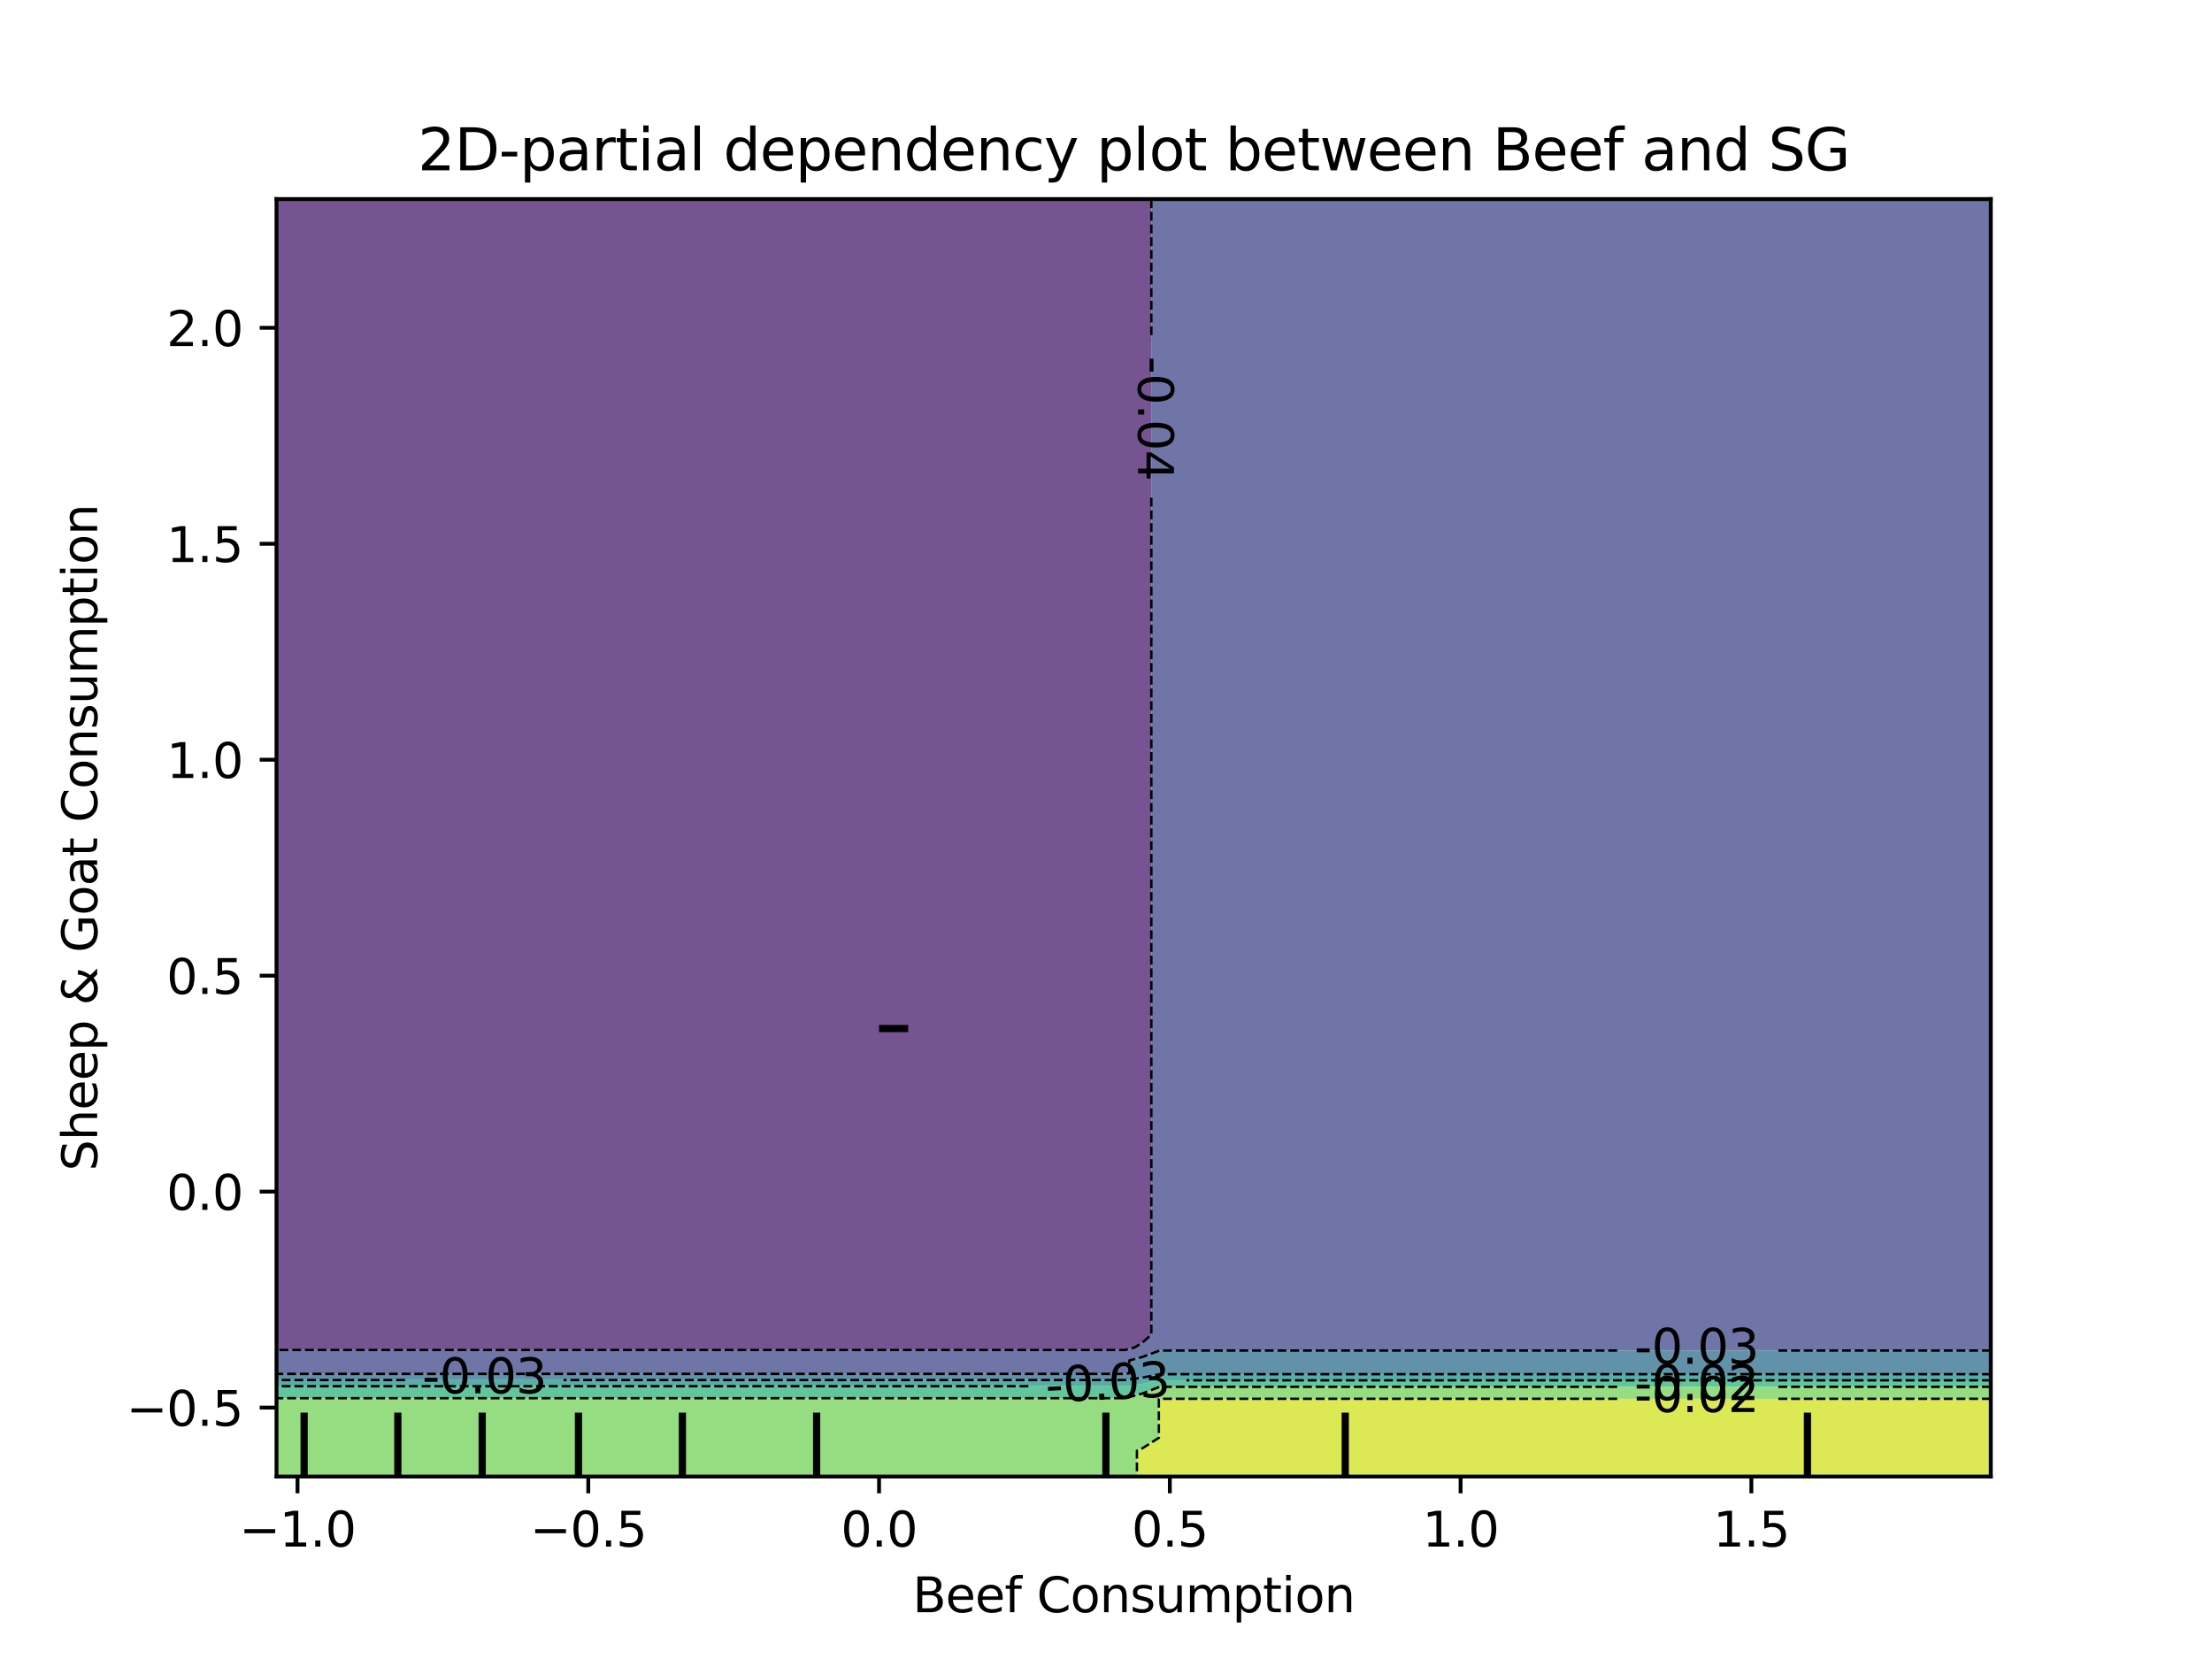 <?xml version="1.0" encoding="utf-8" standalone="no"?>
<!DOCTYPE svg PUBLIC "-//W3C//DTD SVG 1.1//EN"
  "http://www.w3.org/Graphics/SVG/1.1/DTD/svg11.dtd">
<svg xmlns:xlink="http://www.w3.org/1999/xlink" width="460.8pt" height="345.6pt" viewBox="0 0 460.8 345.6" xmlns="http://www.w3.org/2000/svg" version="1.1">
 <defs>
  <style type="text/css">*{stroke-linejoin: round; stroke-linecap: butt}</style>
 </defs>
 <g id="figure_1">
  <g id="patch_1">
   <path d="M 0 345.6 
L 460.8 345.6 
L 460.8 0 
L 0 0 
L 0 345.6 
z
" style="fill: none"/>
  </g>
  <g id="axes_1"/>
  <g id="axes_2">
   <g id="patch_2">
    <path d="M 57.6 307.584 
L 414.72 307.584 
L 414.72 41.472 
L 57.6 41.472 
L 57.6 307.584 
z
" style="fill: none"/>
   </g>
   <g id="PathCollection_1">
    <path d="M 61.207 281.224 
L 64.815 281.224 
L 68.422 281.224 
L 72.029 281.224 
L 75.636 281.224 
L 79.244 281.224 
L 82.851 281.224 
L 86.458 281.224 
L 90.065 281.224 
L 93.673 281.224 
L 97.28 281.224 
L 100.887 281.224 
L 104.495 281.224 
L 108.102 281.224 
L 111.709 281.224 
L 115.316 281.224 
L 118.924 281.224 
L 122.531 281.224 
L 126.138 281.224 
L 129.745 281.224 
L 133.353 281.224 
L 136.96 281.224 
L 140.567 281.224 
L 144.175 281.224 
L 147.782 281.224 
L 151.389 281.224 
L 154.996 281.224 
L 158.604 281.224 
L 162.211 281.224 
L 165.818 281.224 
L 169.425 281.224 
L 173.033 281.224 
L 176.64 281.224 
L 180.247 281.224 
L 183.855 281.224 
L 187.462 281.224 
L 191.069 281.224 
L 194.676 281.224 
L 198.284 281.224 
L 201.891 281.224 
L 205.498 281.224 
L 209.105 281.224 
L 212.713 281.224 
L 216.32 281.224 
L 219.927 281.224 
L 223.535 281.224 
L 227.142 281.224 
L 230.749 281.224 
L 234.356 281.224 
L 236.356 280.704 
L 237.964 279.702 
L 239.844 278.016 
L 239.844 275.328 
L 239.844 272.64 
L 239.844 269.952 
L 239.844 267.264 
L 239.844 264.576 
L 239.844 261.888 
L 239.844 259.2 
L 239.844 256.512 
L 239.844 253.824 
L 239.844 251.136 
L 239.844 248.448 
L 239.844 245.76 
L 239.844 243.072 
L 239.844 240.384 
L 239.844 237.696 
L 239.844 235.008 
L 239.844 232.32 
L 239.844 229.632 
L 239.844 226.944 
L 239.844 224.256 
L 239.844 221.568 
L 239.844 218.88 
L 239.844 216.192 
L 239.844 213.504 
L 239.844 210.816 
L 239.844 208.128 
L 239.844 205.44 
L 239.844 202.752 
L 239.844 200.064 
L 239.844 197.376 
L 239.844 194.688 
L 239.844 192 
L 239.844 189.312 
L 239.844 186.624 
L 239.844 183.936 
L 239.844 181.248 
L 239.844 178.56 
L 239.844 175.872 
L 239.844 173.184 
L 239.844 170.496 
L 239.844 167.808 
L 239.844 165.12 
L 239.844 162.432 
L 239.844 159.744 
L 239.844 157.056 
L 239.844 154.368 
L 239.844 151.68 
L 239.844 148.992 
L 239.844 146.304 
L 239.844 143.616 
L 239.844 140.928 
L 239.844 138.24 
L 239.844 135.552 
L 239.844 132.864 
L 239.844 130.176 
L 239.844 127.488 
L 239.844 124.8 
L 239.844 122.112 
L 239.844 119.424 
L 239.844 116.736 
L 239.844 114.048 
L 239.844 111.36 
L 239.844 108.672 
L 239.844 105.984 
L 239.844 103.296 
L 239.844 100.608 
L 239.844 97.92 
L 239.844 95.232 
L 239.844 92.544 
L 239.844 89.856 
L 239.844 87.168 
L 239.844 84.48 
L 239.844 81.792 
L 239.844 79.104 
L 239.844 76.416 
L 239.844 73.728 
L 239.844 71.04 
L 239.844 68.352 
L 239.844 65.664 
L 239.844 62.976 
L 239.844 60.288 
L 239.844 57.6 
L 239.844 54.912 
L 239.844 52.224 
L 239.844 49.536 
L 239.844 46.848 
L 239.844 44.16 
L 239.844 41.472 
L 237.964 41.472 
L 234.356 41.472 
L 230.749 41.472 
L 227.142 41.472 
L 223.535 41.472 
L 219.927 41.472 
L 216.32 41.472 
L 212.713 41.472 
L 209.105 41.472 
L 205.498 41.472 
L 201.891 41.472 
L 198.284 41.472 
L 194.676 41.472 
L 191.069 41.472 
L 187.462 41.472 
L 183.855 41.472 
L 180.247 41.472 
L 176.64 41.472 
L 173.033 41.472 
L 169.425 41.472 
L 165.818 41.472 
L 162.211 41.472 
L 158.604 41.472 
L 154.996 41.472 
L 151.389 41.472 
L 147.782 41.472 
L 144.175 41.472 
L 140.567 41.472 
L 136.96 41.472 
L 133.353 41.472 
L 129.745 41.472 
L 126.138 41.472 
L 122.531 41.472 
L 118.924 41.472 
L 115.316 41.472 
L 111.709 41.472 
L 108.102 41.472 
L 104.495 41.472 
L 100.887 41.472 
L 97.28 41.472 
L 93.673 41.472 
L 90.065 41.472 
L 86.458 41.472 
L 82.851 41.472 
L 79.244 41.472 
L 75.636 41.472 
L 72.029 41.472 
L 68.422 41.472 
L 64.815 41.472 
L 61.207 41.472 
L 57.6 41.472 
L 57.6 44.16 
L 57.6 46.848 
L 57.6 49.536 
L 57.6 52.224 
L 57.6 54.912 
L 57.6 57.6 
L 57.6 60.288 
L 57.6 62.976 
L 57.6 65.664 
L 57.6 68.352 
L 57.6 71.04 
L 57.6 73.728 
L 57.6 76.416 
L 57.6 79.104 
L 57.6 81.792 
L 57.6 84.48 
L 57.6 87.168 
L 57.6 89.856 
L 57.6 92.544 
L 57.6 95.232 
L 57.6 97.92 
L 57.6 100.608 
L 57.6 103.296 
L 57.6 105.984 
L 57.6 108.672 
L 57.6 111.36 
L 57.6 114.048 
L 57.6 116.736 
L 57.6 119.424 
L 57.6 122.112 
L 57.6 124.8 
L 57.6 127.488 
L 57.6 130.176 
L 57.6 132.864 
L 57.6 135.552 
L 57.6 138.24 
L 57.6 140.928 
L 57.6 143.616 
L 57.6 146.304 
L 57.6 148.992 
L 57.6 151.68 
L 57.6 154.368 
L 57.6 157.056 
L 57.6 159.744 
L 57.6 162.432 
L 57.6 165.12 
L 57.6 167.808 
L 57.6 170.496 
L 57.6 173.184 
L 57.6 175.872 
L 57.6 178.56 
L 57.6 181.248 
L 57.6 183.936 
L 57.6 186.624 
L 57.6 189.312 
L 57.6 192 
L 57.6 194.688 
L 57.6 197.376 
L 57.6 200.064 
L 57.6 202.752 
L 57.6 205.44 
L 57.6 208.128 
L 57.6 210.816 
L 57.6 213.504 
L 57.6 216.192 
L 57.6 218.88 
L 57.6 221.568 
L 57.6 224.256 
L 57.6 226.944 
L 57.6 229.632 
L 57.6 232.32 
L 57.6 235.008 
L 57.6 237.696 
L 57.6 240.384 
L 57.6 243.072 
L 57.6 245.76 
L 57.6 248.448 
L 57.6 251.136 
L 57.6 253.824 
L 57.6 256.512 
L 57.6 259.2 
L 57.6 261.888 
L 57.6 264.576 
L 57.6 267.264 
L 57.6 269.952 
L 57.6 272.64 
L 57.6 275.328 
L 57.6 278.016 
L 57.6 280.704 
L 57.6 281.224 
z
" clip-path="url(#pfd7963b01c)" style="fill: #481b6d; fill-opacity: 0.75"/>
   </g>
   <g id="PathCollection_2">
    <path d="M 61.207 286.207 
L 64.815 286.207 
L 68.422 286.207 
L 72.029 286.207 
L 75.636 286.207 
L 79.244 286.207 
L 82.851 286.207 
L 86.458 286.207 
L 90.065 286.207 
L 93.673 286.207 
L 97.28 286.207 
L 100.887 286.207 
L 104.495 286.207 
L 108.102 286.207 
L 111.709 286.207 
L 115.316 286.207 
L 118.924 286.207 
L 122.531 286.207 
L 126.138 286.207 
L 129.745 286.207 
L 133.353 286.207 
L 136.96 286.207 
L 140.567 286.207 
L 144.175 286.207 
L 147.782 286.207 
L 151.389 286.207 
L 154.996 286.207 
L 158.604 286.207 
L 162.211 286.207 
L 165.818 286.207 
L 169.425 286.207 
L 173.033 286.207 
L 176.64 286.207 
L 180.247 286.207 
L 183.855 286.207 
L 187.462 286.207 
L 191.069 286.207 
L 194.676 286.207 
L 198.284 286.207 
L 201.891 286.207 
L 205.498 286.207 
L 209.105 286.207 
L 212.713 286.207 
L 216.32 286.207 
L 219.927 286.207 
L 223.535 286.207 
L 227.142 286.207 
L 230.749 286.207 
L 234.356 286.207 
L 235.274 286.08 
L 235.274 283.392 
L 237.964 282.693 
L 241.571 281.343 
L 245.178 281.343 
L 248.785 281.343 
L 252.393 281.343 
L 256 281.343 
L 259.607 281.343 
L 263.215 281.343 
L 266.822 281.343 
L 270.429 281.343 
L 274.036 281.343 
L 277.644 281.343 
L 281.251 281.343 
L 284.858 281.343 
L 288.465 281.343 
L 292.073 281.343 
L 295.68 281.343 
L 299.287 281.343 
L 302.895 281.343 
L 306.502 281.343 
L 310.109 281.343 
L 313.716 281.343 
L 317.324 281.343 
L 320.931 281.343 
L 324.538 281.343 
L 328.145 281.343 
L 331.753 281.343 
L 335.36 281.343 
L 338.967 281.343 
L 342.575 281.343 
L 346.182 281.343 
L 349.789 281.343 
L 353.396 281.343 
L 357.004 281.343 
L 360.611 281.343 
L 364.218 281.343 
L 367.825 281.343 
L 371.433 281.343 
L 375.04 281.343 
L 378.647 281.343 
L 382.255 281.343 
L 385.862 281.343 
L 389.469 281.343 
L 393.076 281.343 
L 396.684 281.343 
L 400.291 281.343 
L 403.898 281.343 
L 407.505 281.343 
L 411.113 281.343 
L 414.72 281.343 
L 414.72 280.704 
L 414.72 278.016 
L 414.72 275.328 
L 414.72 272.64 
L 414.72 269.952 
L 414.72 267.264 
L 414.72 264.576 
L 414.72 261.888 
L 414.72 259.2 
L 414.72 256.512 
L 414.72 253.824 
L 414.72 251.136 
L 414.72 248.448 
L 414.72 245.76 
L 414.72 243.072 
L 414.72 240.384 
L 414.72 237.696 
L 414.72 235.008 
L 414.72 232.32 
L 414.72 229.632 
L 414.72 226.944 
L 414.72 224.256 
L 414.72 221.568 
L 414.72 218.88 
L 414.72 216.192 
L 414.72 213.504 
L 414.72 210.816 
L 414.72 208.128 
L 414.72 205.44 
L 414.72 202.752 
L 414.72 200.064 
L 414.72 197.376 
L 414.72 194.688 
L 414.72 192 
L 414.72 189.312 
L 414.72 186.624 
L 414.72 183.936 
L 414.72 181.248 
L 414.72 178.56 
L 414.72 175.872 
L 414.72 173.184 
L 414.72 170.496 
L 414.72 167.808 
L 414.72 165.12 
L 414.72 162.432 
L 414.72 159.744 
L 414.72 157.056 
L 414.72 154.368 
L 414.72 151.68 
L 414.72 148.992 
L 414.72 146.304 
L 414.72 143.616 
L 414.72 140.928 
L 414.72 138.24 
L 414.72 135.552 
L 414.72 132.864 
L 414.72 130.176 
L 414.72 127.488 
L 414.72 124.8 
L 414.72 122.112 
L 414.72 119.424 
L 414.72 116.736 
L 414.72 114.048 
L 414.72 111.36 
L 414.72 108.672 
L 414.72 105.984 
L 414.72 103.296 
L 414.72 100.608 
L 414.72 97.92 
L 414.72 95.232 
L 414.72 92.544 
L 414.72 89.856 
L 414.72 87.168 
L 414.72 84.48 
L 414.72 81.792 
L 414.72 79.104 
L 414.72 76.416 
L 414.72 73.728 
L 414.72 71.04 
L 414.72 68.352 
L 414.72 65.664 
L 414.72 62.976 
L 414.72 60.288 
L 414.72 57.6 
L 414.72 54.912 
L 414.72 52.224 
L 414.72 49.536 
L 414.72 46.848 
L 414.72 44.16 
L 414.72 41.472 
L 411.113 41.472 
L 407.505 41.472 
L 403.898 41.472 
L 400.291 41.472 
L 396.684 41.472 
L 393.076 41.472 
L 389.469 41.472 
L 385.862 41.472 
L 382.255 41.472 
L 378.647 41.472 
L 375.04 41.472 
L 371.433 41.472 
L 367.825 41.472 
L 364.218 41.472 
L 360.611 41.472 
L 357.004 41.472 
L 353.396 41.472 
L 349.789 41.472 
L 346.182 41.472 
L 342.575 41.472 
L 338.967 41.472 
L 335.36 41.472 
L 331.753 41.472 
L 328.145 41.472 
L 324.538 41.472 
L 320.931 41.472 
L 317.324 41.472 
L 313.716 41.472 
L 310.109 41.472 
L 306.502 41.472 
L 302.895 41.472 
L 299.287 41.472 
L 295.68 41.472 
L 292.073 41.472 
L 288.465 41.472 
L 284.858 41.472 
L 281.251 41.472 
L 277.644 41.472 
L 274.036 41.472 
L 270.429 41.472 
L 266.822 41.472 
L 263.215 41.472 
L 259.607 41.472 
L 256 41.472 
L 252.393 41.472 
L 248.785 41.472 
L 245.178 41.472 
L 241.571 41.472 
L 239.844 41.472 
L 239.844 44.16 
L 239.844 46.848 
L 239.844 49.536 
L 239.844 52.224 
L 239.844 54.912 
L 239.844 57.6 
L 239.844 60.288 
L 239.844 62.976 
L 239.844 65.664 
L 239.844 68.352 
L 239.844 71.04 
L 239.844 73.728 
L 239.844 76.416 
L 239.844 79.104 
L 239.844 81.792 
L 239.844 84.48 
L 239.844 87.168 
L 239.844 89.856 
L 239.844 92.544 
L 239.844 95.232 
L 239.844 97.92 
L 239.844 100.608 
L 239.844 103.296 
L 239.844 105.984 
L 239.844 108.672 
L 239.844 111.36 
L 239.844 114.048 
L 239.844 116.736 
L 239.844 119.424 
L 239.844 122.112 
L 239.844 124.8 
L 239.844 127.488 
L 239.844 130.176 
L 239.844 132.864 
L 239.844 135.552 
L 239.844 138.24 
L 239.844 140.928 
L 239.844 143.616 
L 239.844 146.304 
L 239.844 148.992 
L 239.844 151.68 
L 239.844 154.368 
L 239.844 157.056 
L 239.844 159.744 
L 239.844 162.432 
L 239.844 165.12 
L 239.844 167.808 
L 239.844 170.496 
L 239.844 173.184 
L 239.844 175.872 
L 239.844 178.56 
L 239.844 181.248 
L 239.844 183.936 
L 239.844 186.624 
L 239.844 189.312 
L 239.844 192 
L 239.844 194.688 
L 239.844 197.376 
L 239.844 200.064 
L 239.844 202.752 
L 239.844 205.44 
L 239.844 208.128 
L 239.844 210.816 
L 239.844 213.504 
L 239.844 216.192 
L 239.844 218.88 
L 239.844 221.568 
L 239.844 224.256 
L 239.844 226.944 
L 239.844 229.632 
L 239.844 232.32 
L 239.844 235.008 
L 239.844 237.696 
L 239.844 240.384 
L 239.844 243.072 
L 239.844 245.76 
L 239.844 248.448 
L 239.844 251.136 
L 239.844 253.824 
L 239.844 256.512 
L 239.844 259.2 
L 239.844 261.888 
L 239.844 264.576 
L 239.844 267.264 
L 239.844 269.952 
L 239.844 272.64 
L 239.844 275.328 
L 239.844 278.016 
L 237.964 279.702 
L 236.356 280.704 
L 234.356 281.224 
L 230.749 281.224 
L 227.142 281.224 
L 223.535 281.224 
L 219.927 281.224 
L 216.32 281.224 
L 212.713 281.224 
L 209.105 281.224 
L 205.498 281.224 
L 201.891 281.224 
L 198.284 281.224 
L 194.676 281.224 
L 191.069 281.224 
L 187.462 281.224 
L 183.855 281.224 
L 180.247 281.224 
L 176.64 281.224 
L 173.033 281.224 
L 169.425 281.224 
L 165.818 281.224 
L 162.211 281.224 
L 158.604 281.224 
L 154.996 281.224 
L 151.389 281.224 
L 147.782 281.224 
L 144.175 281.224 
L 140.567 281.224 
L 136.96 281.224 
L 133.353 281.224 
L 129.745 281.224 
L 126.138 281.224 
L 122.531 281.224 
L 118.924 281.224 
L 115.316 281.224 
L 111.709 281.224 
L 108.102 281.224 
L 104.495 281.224 
L 100.887 281.224 
L 97.28 281.224 
L 93.673 281.224 
L 90.065 281.224 
L 86.458 281.224 
L 82.851 281.224 
L 79.244 281.224 
L 75.636 281.224 
L 72.029 281.224 
L 68.422 281.224 
L 64.815 281.224 
L 61.207 281.224 
L 57.6 281.224 
L 57.6 283.392 
L 57.6 286.08 
L 57.6 286.207 
z
" clip-path="url(#pfd7963b01c)" style="fill: #3f4788; fill-opacity: 0.75"/>
   </g>
   <g id="PathCollection_3">
    <path d="M 61.207 287.489 
L 64.815 287.489 
L 68.422 287.489 
L 72.029 287.489 
L 75.636 287.489 
L 79.244 287.489 
L 82.851 287.489 
L 86.458 287.489 
L 90.065 287.489 
L 93.673 287.489 
L 97.28 287.489 
L 100.887 287.489 
L 104.495 287.489 
L 108.102 287.489 
L 111.709 287.489 
L 115.316 287.489 
L 118.924 287.489 
L 122.531 287.489 
L 126.138 287.489 
L 129.745 287.489 
L 133.353 287.489 
L 136.96 287.489 
L 140.567 287.489 
L 144.175 287.489 
L 147.782 287.489 
L 151.389 287.489 
L 154.996 287.489 
L 158.604 287.489 
L 162.211 287.489 
L 165.818 287.489 
L 169.425 287.489 
L 173.033 287.489 
L 176.64 287.489 
L 180.247 287.489 
L 183.855 287.489 
L 187.462 287.489 
L 191.069 287.489 
L 194.676 287.489 
L 198.284 287.489 
L 201.891 287.489 
L 205.498 287.489 
L 209.105 287.489 
L 212.713 287.489 
L 216.32 287.489 
L 219.927 287.489 
L 223.535 287.489 
L 227.142 287.489 
L 230.749 287.489 
L 234.356 287.489 
L 237.964 286.99 
L 241.571 286.271 
L 245.178 286.271 
L 248.785 286.271 
L 252.393 286.271 
L 256 286.271 
L 259.607 286.271 
L 263.215 286.271 
L 266.822 286.271 
L 270.429 286.271 
L 274.036 286.271 
L 277.644 286.271 
L 281.251 286.271 
L 284.858 286.271 
L 288.465 286.271 
L 292.073 286.271 
L 295.68 286.271 
L 299.287 286.271 
L 302.895 286.271 
L 306.502 286.271 
L 310.109 286.271 
L 313.716 286.271 
L 317.324 286.271 
L 320.931 286.271 
L 324.538 286.271 
L 328.145 286.271 
L 331.753 286.271 
L 335.36 286.271 
L 338.967 286.271 
L 342.575 286.271 
L 346.182 286.271 
L 349.789 286.271 
L 353.396 286.271 
L 357.004 286.271 
L 360.611 286.271 
L 364.218 286.271 
L 367.825 286.271 
L 371.433 286.271 
L 375.04 286.271 
L 378.647 286.271 
L 382.255 286.271 
L 385.862 286.271 
L 389.469 286.271 
L 393.076 286.271 
L 396.684 286.271 
L 400.291 286.271 
L 403.898 286.271 
L 407.505 286.271 
L 411.113 286.271 
L 414.72 286.271 
L 414.72 286.08 
L 414.72 283.392 
L 414.72 281.343 
L 411.113 281.343 
L 407.505 281.343 
L 403.898 281.343 
L 400.291 281.343 
L 396.684 281.343 
L 393.076 281.343 
L 389.469 281.343 
L 385.862 281.343 
L 382.255 281.343 
L 378.647 281.343 
L 375.04 281.343 
L 371.433 281.343 
L 367.825 281.343 
L 364.218 281.343 
L 360.611 281.343 
L 357.004 281.343 
L 353.396 281.343 
L 349.789 281.343 
L 346.182 281.343 
L 342.575 281.343 
L 338.967 281.343 
L 335.36 281.343 
L 331.753 281.343 
L 328.145 281.343 
L 324.538 281.343 
L 320.931 281.343 
L 317.324 281.343 
L 313.716 281.343 
L 310.109 281.343 
L 306.502 281.343 
L 302.895 281.343 
L 299.287 281.343 
L 295.68 281.343 
L 292.073 281.343 
L 288.465 281.343 
L 284.858 281.343 
L 281.251 281.343 
L 277.644 281.343 
L 274.036 281.343 
L 270.429 281.343 
L 266.822 281.343 
L 263.215 281.343 
L 259.607 281.343 
L 256 281.343 
L 252.393 281.343 
L 248.785 281.343 
L 245.178 281.343 
L 241.571 281.343 
L 237.964 282.693 
L 235.274 283.392 
L 235.274 286.08 
L 234.356 286.207 
L 230.749 286.207 
L 227.142 286.207 
L 223.535 286.207 
L 219.927 286.207 
L 216.32 286.207 
L 212.713 286.207 
L 209.105 286.207 
L 205.498 286.207 
L 201.891 286.207 
L 198.284 286.207 
L 194.676 286.207 
L 191.069 286.207 
L 187.462 286.207 
L 183.855 286.207 
L 180.247 286.207 
L 176.64 286.207 
L 173.033 286.207 
L 169.425 286.207 
L 165.818 286.207 
L 162.211 286.207 
L 158.604 286.207 
L 154.996 286.207 
L 151.389 286.207 
L 147.782 286.207 
L 144.175 286.207 
L 140.567 286.207 
L 136.96 286.207 
L 133.353 286.207 
L 129.745 286.207 
L 126.138 286.207 
L 122.531 286.207 
L 118.924 286.207 
L 115.316 286.207 
L 111.709 286.207 
L 108.102 286.207 
L 104.495 286.207 
L 100.887 286.207 
L 97.28 286.207 
L 93.673 286.207 
L 90.065 286.207 
L 86.458 286.207 
L 82.851 286.207 
L 79.244 286.207 
L 75.636 286.207 
L 72.029 286.207 
L 68.422 286.207 
L 64.815 286.207 
L 61.207 286.207 
L 57.6 286.207 
L 57.6 287.489 
z
" clip-path="url(#pfd7963b01c)" style="fill: #2e6e8e; fill-opacity: 0.75"/>
   </g>
   <g id="PathCollection_4">
    <path d="M 61.207 288.773 
L 64.815 288.773 
L 68.422 288.773 
L 72.029 288.773 
L 75.636 288.773 
L 79.244 288.773 
L 82.851 288.773 
L 86.458 288.773 
L 90.065 288.773 
L 93.673 288.773 
L 97.28 288.773 
L 100.887 288.773 
L 104.495 288.773 
L 108.102 288.773 
L 111.709 288.773 
L 115.316 288.773 
L 118.924 288.773 
L 122.531 288.773 
L 126.138 288.773 
L 129.745 288.773 
L 133.353 288.773 
L 136.96 288.773 
L 140.567 288.773 
L 144.175 288.773 
L 147.782 288.773 
L 151.389 288.773 
L 154.996 288.773 
L 158.604 288.773 
L 162.211 288.773 
L 165.818 288.773 
L 169.425 288.773 
L 173.033 288.773 
L 176.64 288.773 
L 180.247 288.773 
L 183.855 288.773 
L 187.462 288.773 
L 191.069 288.773 
L 194.676 288.773 
L 198.284 288.773 
L 201.891 288.773 
L 205.498 288.773 
L 209.105 288.773 
L 212.713 288.773 
L 216.32 288.773 
L 219.927 288.773 
L 223.535 288.773 
L 227.142 288.773 
L 230.749 288.773 
L 234.356 288.773 
L 234.376 288.768 
L 237.964 288.271 
L 241.571 287.553 
L 245.178 287.553 
L 248.785 287.553 
L 252.393 287.553 
L 256 287.553 
L 259.607 287.553 
L 263.215 287.553 
L 266.822 287.553 
L 270.429 287.553 
L 274.036 287.553 
L 277.644 287.553 
L 281.251 287.553 
L 284.858 287.553 
L 288.465 287.553 
L 292.073 287.553 
L 295.68 287.553 
L 299.287 287.553 
L 302.895 287.553 
L 306.502 287.553 
L 310.109 287.553 
L 313.716 287.553 
L 317.324 287.553 
L 320.931 287.553 
L 324.538 287.553 
L 328.145 287.553 
L 331.753 287.553 
L 335.36 287.553 
L 338.967 287.553 
L 342.575 287.553 
L 346.182 287.553 
L 349.789 287.553 
L 353.396 287.553 
L 357.004 287.553 
L 360.611 287.553 
L 364.218 287.553 
L 367.825 287.553 
L 371.433 287.553 
L 375.04 287.553 
L 378.647 287.553 
L 382.255 287.553 
L 385.862 287.553 
L 389.469 287.553 
L 393.076 287.553 
L 396.684 287.553 
L 400.291 287.553 
L 403.898 287.553 
L 407.505 287.553 
L 411.113 287.553 
L 414.72 287.553 
L 414.72 286.271 
L 411.113 286.271 
L 407.505 286.271 
L 403.898 286.271 
L 400.291 286.271 
L 396.684 286.271 
L 393.076 286.271 
L 389.469 286.271 
L 385.862 286.271 
L 382.255 286.271 
L 378.647 286.271 
L 375.04 286.271 
L 371.433 286.271 
L 367.825 286.271 
L 364.218 286.271 
L 360.611 286.271 
L 357.004 286.271 
L 353.396 286.271 
L 349.789 286.271 
L 346.182 286.271 
L 342.575 286.271 
L 338.967 286.271 
L 335.36 286.271 
L 331.753 286.271 
L 328.145 286.271 
L 324.538 286.271 
L 320.931 286.271 
L 317.324 286.271 
L 313.716 286.271 
L 310.109 286.271 
L 306.502 286.271 
L 302.895 286.271 
L 299.287 286.271 
L 295.68 286.271 
L 292.073 286.271 
L 288.465 286.271 
L 284.858 286.271 
L 281.251 286.271 
L 277.644 286.271 
L 274.036 286.271 
L 270.429 286.271 
L 266.822 286.271 
L 263.215 286.271 
L 259.607 286.271 
L 256 286.271 
L 252.393 286.271 
L 248.785 286.271 
L 245.178 286.271 
L 241.571 286.271 
L 237.964 286.99 
L 234.356 287.489 
L 230.749 287.489 
L 227.142 287.489 
L 223.535 287.489 
L 219.927 287.489 
L 216.32 287.489 
L 212.713 287.489 
L 209.105 287.489 
L 205.498 287.489 
L 201.891 287.489 
L 198.284 287.489 
L 194.676 287.489 
L 191.069 287.489 
L 187.462 287.489 
L 183.855 287.489 
L 180.247 287.489 
L 176.64 287.489 
L 173.033 287.489 
L 169.425 287.489 
L 165.818 287.489 
L 162.211 287.489 
L 158.604 287.489 
L 154.996 287.489 
L 151.389 287.489 
L 147.782 287.489 
L 144.175 287.489 
L 140.567 287.489 
L 136.96 287.489 
L 133.353 287.489 
L 129.745 287.489 
L 126.138 287.489 
L 122.531 287.489 
L 118.924 287.489 
L 115.316 287.489 
L 111.709 287.489 
L 108.102 287.489 
L 104.495 287.489 
L 100.887 287.489 
L 97.28 287.489 
L 93.673 287.489 
L 90.065 287.489 
L 86.458 287.489 
L 82.851 287.489 
L 79.244 287.489 
L 75.636 287.489 
L 72.029 287.489 
L 68.422 287.489 
L 64.815 287.489 
L 61.207 287.489 
L 57.6 287.489 
L 57.6 288.768 
L 57.6 288.773 
z
" clip-path="url(#pfd7963b01c)" style="fill: #21918c; fill-opacity: 0.75"/>
   </g>
   <g id="PathCollection_5">
    <path d="M 61.207 291.27 
L 64.815 291.27 
L 68.422 291.27 
L 72.029 291.27 
L 75.636 291.27 
L 79.244 291.27 
L 82.851 291.27 
L 86.458 291.27 
L 90.065 291.27 
L 93.673 291.27 
L 97.28 291.27 
L 100.887 291.27 
L 104.495 291.27 
L 108.102 291.27 
L 111.709 291.27 
L 115.316 291.27 
L 118.924 291.27 
L 122.531 291.27 
L 126.138 291.27 
L 129.745 291.27 
L 133.353 291.27 
L 136.96 291.27 
L 140.567 291.27 
L 144.175 291.27 
L 147.782 291.27 
L 151.389 291.27 
L 154.996 291.27 
L 158.604 291.27 
L 162.211 291.27 
L 165.818 291.27 
L 169.425 291.27 
L 173.033 291.27 
L 176.64 291.27 
L 180.247 291.27 
L 183.855 291.27 
L 187.462 291.27 
L 191.069 291.27 
L 194.676 291.27 
L 198.284 291.27 
L 201.891 291.27 
L 205.498 291.27 
L 209.105 291.27 
L 212.713 291.27 
L 216.32 291.27 
L 219.927 291.27 
L 223.535 291.27 
L 227.142 291.27 
L 230.749 291.27 
L 234.356 291.27 
L 237.964 290.297 
L 241.571 288.897 
L 245.178 288.897 
L 248.785 288.897 
L 252.393 288.897 
L 256 288.897 
L 259.607 288.897 
L 263.215 288.897 
L 266.822 288.897 
L 270.429 288.897 
L 274.036 288.897 
L 277.644 288.897 
L 281.251 288.897 
L 284.858 288.897 
L 288.465 288.897 
L 292.073 288.897 
L 295.68 288.897 
L 299.287 288.897 
L 302.895 288.897 
L 306.502 288.897 
L 310.109 288.897 
L 313.716 288.897 
L 317.324 288.897 
L 320.931 288.897 
L 324.538 288.897 
L 328.145 288.897 
L 331.753 288.897 
L 335.36 288.897 
L 338.967 288.897 
L 342.575 288.897 
L 346.182 288.897 
L 349.789 288.897 
L 353.396 288.897 
L 357.004 288.897 
L 360.611 288.897 
L 364.218 288.897 
L 367.825 288.897 
L 371.433 288.897 
L 375.04 288.897 
L 378.647 288.897 
L 382.255 288.897 
L 385.862 288.897 
L 389.469 288.897 
L 393.076 288.897 
L 396.684 288.897 
L 400.291 288.897 
L 403.898 288.897 
L 407.505 288.897 
L 411.113 288.897 
L 414.72 288.897 
L 414.72 288.768 
L 414.72 287.553 
L 411.113 287.553 
L 407.505 287.553 
L 403.898 287.553 
L 400.291 287.553 
L 396.684 287.553 
L 393.076 287.553 
L 389.469 287.553 
L 385.862 287.553 
L 382.255 287.553 
L 378.647 287.553 
L 375.04 287.553 
L 371.433 287.553 
L 367.825 287.553 
L 364.218 287.553 
L 360.611 287.553 
L 357.004 287.553 
L 353.396 287.553 
L 349.789 287.553 
L 346.182 287.553 
L 342.575 287.553 
L 338.967 287.553 
L 335.36 287.553 
L 331.753 287.553 
L 328.145 287.553 
L 324.538 287.553 
L 320.931 287.553 
L 317.324 287.553 
L 313.716 287.553 
L 310.109 287.553 
L 306.502 287.553 
L 302.895 287.553 
L 299.287 287.553 
L 295.68 287.553 
L 292.073 287.553 
L 288.465 287.553 
L 284.858 287.553 
L 281.251 287.553 
L 277.644 287.553 
L 274.036 287.553 
L 270.429 287.553 
L 266.822 287.553 
L 263.215 287.553 
L 259.607 287.553 
L 256 287.553 
L 252.393 287.553 
L 248.785 287.553 
L 245.178 287.553 
L 241.571 287.553 
L 237.964 288.271 
L 234.376 288.768 
L 234.356 288.773 
L 230.749 288.773 
L 227.142 288.773 
L 223.535 288.773 
L 219.927 288.773 
L 216.32 288.773 
L 212.713 288.773 
L 209.105 288.773 
L 205.498 288.773 
L 201.891 288.773 
L 198.284 288.773 
L 194.676 288.773 
L 191.069 288.773 
L 187.462 288.773 
L 183.855 288.773 
L 180.247 288.773 
L 176.64 288.773 
L 173.033 288.773 
L 169.425 288.773 
L 165.818 288.773 
L 162.211 288.773 
L 158.604 288.773 
L 154.996 288.773 
L 151.389 288.773 
L 147.782 288.773 
L 144.175 288.773 
L 140.567 288.773 
L 136.96 288.773 
L 133.353 288.773 
L 129.745 288.773 
L 126.138 288.773 
L 122.531 288.773 
L 118.924 288.773 
L 115.316 288.773 
L 111.709 288.773 
L 108.102 288.773 
L 104.495 288.773 
L 100.887 288.773 
L 97.28 288.773 
L 93.673 288.773 
L 90.065 288.773 
L 86.458 288.773 
L 82.851 288.773 
L 79.244 288.773 
L 75.636 288.773 
L 72.029 288.773 
L 68.422 288.773 
L 64.815 288.773 
L 61.207 288.773 
L 57.6 288.773 
L 57.6 291.27 
z
" clip-path="url(#pfd7963b01c)" style="fill: #2db27d; fill-opacity: 0.75"/>
   </g>
   <g id="PathCollection_6">
    <path d="M 61.207 307.584 
L 64.815 307.584 
L 68.422 307.584 
L 72.029 307.584 
L 75.636 307.584 
L 79.244 307.584 
L 82.851 307.584 
L 86.458 307.584 
L 90.065 307.584 
L 93.673 307.584 
L 97.28 307.584 
L 100.887 307.584 
L 104.495 307.584 
L 108.102 307.584 
L 111.709 307.584 
L 115.316 307.584 
L 118.924 307.584 
L 122.531 307.584 
L 126.138 307.584 
L 129.745 307.584 
L 133.353 307.584 
L 136.96 307.584 
L 140.567 307.584 
L 144.175 307.584 
L 147.782 307.584 
L 151.389 307.584 
L 154.996 307.584 
L 158.604 307.584 
L 162.211 307.584 
L 165.818 307.584 
L 169.425 307.584 
L 173.033 307.584 
L 176.64 307.584 
L 180.247 307.584 
L 183.855 307.584 
L 187.462 307.584 
L 191.069 307.584 
L 194.676 307.584 
L 198.284 307.584 
L 201.891 307.584 
L 205.498 307.584 
L 209.105 307.584 
L 212.713 307.584 
L 216.32 307.584 
L 219.927 307.584 
L 223.535 307.584 
L 227.142 307.584 
L 230.749 307.584 
L 234.356 307.584 
L 236.843 307.584 
L 236.843 304.896 
L 236.843 302.208 
L 237.964 301.713 
L 241.411 299.52 
L 241.411 296.832 
L 241.411 294.144 
L 241.411 291.456 
L 241.571 291.394 
L 245.178 291.394 
L 248.785 291.394 
L 252.393 291.394 
L 256 291.394 
L 259.607 291.394 
L 263.215 291.394 
L 266.822 291.394 
L 270.429 291.394 
L 274.036 291.394 
L 277.644 291.394 
L 281.251 291.394 
L 284.858 291.394 
L 288.465 291.394 
L 292.073 291.394 
L 295.68 291.394 
L 299.287 291.394 
L 302.895 291.394 
L 306.502 291.394 
L 310.109 291.394 
L 313.716 291.394 
L 317.324 291.394 
L 320.931 291.394 
L 324.538 291.394 
L 328.145 291.394 
L 331.753 291.394 
L 335.36 291.394 
L 338.967 291.394 
L 342.575 291.394 
L 346.182 291.394 
L 349.789 291.394 
L 353.396 291.394 
L 357.004 291.394 
L 360.611 291.394 
L 364.218 291.394 
L 367.825 291.394 
L 371.433 291.394 
L 375.04 291.394 
L 378.647 291.394 
L 382.255 291.394 
L 385.862 291.394 
L 389.469 291.394 
L 393.076 291.394 
L 396.684 291.394 
L 400.291 291.394 
L 403.898 291.394 
L 407.505 291.394 
L 411.113 291.394 
L 414.72 291.394 
L 414.72 288.897 
L 411.113 288.897 
L 407.505 288.897 
L 403.898 288.897 
L 400.291 288.897 
L 396.684 288.897 
L 393.076 288.897 
L 389.469 288.897 
L 385.862 288.897 
L 382.255 288.897 
L 378.647 288.897 
L 375.04 288.897 
L 371.433 288.897 
L 367.825 288.897 
L 364.218 288.897 
L 360.611 288.897 
L 357.004 288.897 
L 353.396 288.897 
L 349.789 288.897 
L 346.182 288.897 
L 342.575 288.897 
L 338.967 288.897 
L 335.36 288.897 
L 331.753 288.897 
L 328.145 288.897 
L 324.538 288.897 
L 320.931 288.897 
L 317.324 288.897 
L 313.716 288.897 
L 310.109 288.897 
L 306.502 288.897 
L 302.895 288.897 
L 299.287 288.897 
L 295.68 288.897 
L 292.073 288.897 
L 288.465 288.897 
L 284.858 288.897 
L 281.251 288.897 
L 277.644 288.897 
L 274.036 288.897 
L 270.429 288.897 
L 266.822 288.897 
L 263.215 288.897 
L 259.607 288.897 
L 256 288.897 
L 252.393 288.897 
L 248.785 288.897 
L 245.178 288.897 
L 241.571 288.897 
L 237.964 290.297 
L 234.356 291.27 
L 230.749 291.27 
L 227.142 291.27 
L 223.535 291.27 
L 219.927 291.27 
L 216.32 291.27 
L 212.713 291.27 
L 209.105 291.27 
L 205.498 291.27 
L 201.891 291.27 
L 198.284 291.27 
L 194.676 291.27 
L 191.069 291.27 
L 187.462 291.27 
L 183.855 291.27 
L 180.247 291.27 
L 176.64 291.27 
L 173.033 291.27 
L 169.425 291.27 
L 165.818 291.27 
L 162.211 291.27 
L 158.604 291.27 
L 154.996 291.27 
L 151.389 291.27 
L 147.782 291.27 
L 144.175 291.27 
L 140.567 291.27 
L 136.96 291.27 
L 133.353 291.27 
L 129.745 291.27 
L 126.138 291.27 
L 122.531 291.27 
L 118.924 291.27 
L 115.316 291.27 
L 111.709 291.27 
L 108.102 291.27 
L 104.495 291.27 
L 100.887 291.27 
L 97.28 291.27 
L 93.673 291.27 
L 90.065 291.27 
L 86.458 291.27 
L 82.851 291.27 
L 79.244 291.27 
L 75.636 291.27 
L 72.029 291.27 
L 68.422 291.27 
L 64.815 291.27 
L 61.207 291.27 
L 57.6 291.27 
L 57.6 291.456 
L 57.6 294.144 
L 57.6 296.832 
L 57.6 299.52 
L 57.6 302.208 
L 57.6 304.896 
L 57.6 307.584 
z
" clip-path="url(#pfd7963b01c)" style="fill: #73d056; fill-opacity: 0.75"/>
   </g>
   <g id="PathCollection_7">
    <path d="M 237.964 307.584 
L 241.571 307.584 
L 245.178 307.584 
L 248.785 307.584 
L 252.393 307.584 
L 256 307.584 
L 259.607 307.584 
L 263.215 307.584 
L 266.822 307.584 
L 270.429 307.584 
L 274.036 307.584 
L 277.644 307.584 
L 281.251 307.584 
L 284.858 307.584 
L 288.465 307.584 
L 292.073 307.584 
L 295.68 307.584 
L 299.287 307.584 
L 302.895 307.584 
L 306.502 307.584 
L 310.109 307.584 
L 313.716 307.584 
L 317.324 307.584 
L 320.931 307.584 
L 324.538 307.584 
L 328.145 307.584 
L 331.753 307.584 
L 335.36 307.584 
L 338.967 307.584 
L 342.575 307.584 
L 346.182 307.584 
L 349.789 307.584 
L 353.396 307.584 
L 357.004 307.584 
L 360.611 307.584 
L 364.218 307.584 
L 367.825 307.584 
L 371.433 307.584 
L 375.04 307.584 
L 378.647 307.584 
L 382.255 307.584 
L 385.862 307.584 
L 389.469 307.584 
L 393.076 307.584 
L 396.684 307.584 
L 400.291 307.584 
L 403.898 307.584 
L 407.505 307.584 
L 411.113 307.584 
L 414.72 307.584 
L 414.72 304.896 
L 414.72 302.208 
L 414.72 299.52 
L 414.72 296.832 
L 414.72 294.144 
L 414.72 291.456 
L 414.72 291.394 
L 411.113 291.394 
L 407.505 291.394 
L 403.898 291.394 
L 400.291 291.394 
L 396.684 291.394 
L 393.076 291.394 
L 389.469 291.394 
L 385.862 291.394 
L 382.255 291.394 
L 378.647 291.394 
L 375.04 291.394 
L 371.433 291.394 
L 367.825 291.394 
L 364.218 291.394 
L 360.611 291.394 
L 357.004 291.394 
L 353.396 291.394 
L 349.789 291.394 
L 346.182 291.394 
L 342.575 291.394 
L 338.967 291.394 
L 335.36 291.394 
L 331.753 291.394 
L 328.145 291.394 
L 324.538 291.394 
L 320.931 291.394 
L 317.324 291.394 
L 313.716 291.394 
L 310.109 291.394 
L 306.502 291.394 
L 302.895 291.394 
L 299.287 291.394 
L 295.68 291.394 
L 292.073 291.394 
L 288.465 291.394 
L 284.858 291.394 
L 281.251 291.394 
L 277.644 291.394 
L 274.036 291.394 
L 270.429 291.394 
L 266.822 291.394 
L 263.215 291.394 
L 259.607 291.394 
L 256 291.394 
L 252.393 291.394 
L 248.785 291.394 
L 245.178 291.394 
L 241.571 291.394 
L 241.411 291.456 
L 241.411 294.144 
L 241.411 296.832 
L 241.411 299.52 
L 237.964 301.713 
L 236.843 302.208 
L 236.843 304.896 
L 236.843 307.584 
z
" clip-path="url(#pfd7963b01c)" style="fill: #d0e11c; fill-opacity: 0.75"/>
   </g>
   <g id="matplotlib.axis_1">
    <g id="xtick_1">
     <g id="line2d_1">
      <defs>
       <path id="m3ac8cf9639" d="M 0 0 
L 0 3.5 
" style="stroke: #000000; stroke-width: 0.8"/>
      </defs>
      <g>
       <use xlink:href="#m3ac8cf9639" x="61.98" y="307.584" style="stroke: #000000; stroke-width: 0.8"/>
      </g>
     </g>
     <g id="text_1">
      <!-- −1.0 -->
      <g transform="translate(49.838 322.182) scale(0.1 -0.1)">
       <defs>
        <path id="DejaVuSans-2212" d="M 678 2272 
L 4684 2272 
L 4684 1741 
L 678 1741 
L 678 2272 
z
" transform="scale(0.016)"/>
        <path id="DejaVuSans-31" d="M 794 531 
L 1825 531 
L 1825 4091 
L 703 3866 
L 703 4441 
L 1819 4666 
L 2450 4666 
L 2450 531 
L 3481 531 
L 3481 0 
L 794 0 
L 794 531 
z
" transform="scale(0.016)"/>
        <path id="DejaVuSans-2e" d="M 684 794 
L 1344 794 
L 1344 0 
L 684 0 
L 684 794 
z
" transform="scale(0.016)"/>
        <path id="DejaVuSans-30" d="M 2034 4250 
Q 1547 4250 1301 3770 
Q 1056 3291 1056 2328 
Q 1056 1369 1301 889 
Q 1547 409 2034 409 
Q 2525 409 2770 889 
Q 3016 1369 3016 2328 
Q 3016 3291 2770 3770 
Q 2525 4250 2034 4250 
z
M 2034 4750 
Q 2819 4750 3233 4129 
Q 3647 3509 3647 2328 
Q 3647 1150 3233 529 
Q 2819 -91 2034 -91 
Q 1250 -91 836 529 
Q 422 1150 422 2328 
Q 422 3509 836 4129 
Q 1250 4750 2034 4750 
z
" transform="scale(0.016)"/>
       </defs>
       <use xlink:href="#DejaVuSans-2212"/>
       <use xlink:href="#DejaVuSans-31" x="83.789"/>
       <use xlink:href="#DejaVuSans-2e" x="147.412"/>
       <use xlink:href="#DejaVuSans-30" x="179.199"/>
      </g>
     </g>
    </g>
    <g id="xtick_2">
     <g id="line2d_2">
      <g>
       <use xlink:href="#m3ac8cf9639" x="122.552" y="307.584" style="stroke: #000000; stroke-width: 0.8"/>
      </g>
     </g>
     <g id="text_2">
      <!-- −0.5 -->
      <g transform="translate(110.411 322.182) scale(0.1 -0.1)">
       <defs>
        <path id="DejaVuSans-35" d="M 691 4666 
L 3169 4666 
L 3169 4134 
L 1269 4134 
L 1269 2991 
Q 1406 3038 1543 3061 
Q 1681 3084 1819 3084 
Q 2600 3084 3056 2656 
Q 3513 2228 3513 1497 
Q 3513 744 3044 326 
Q 2575 -91 1722 -91 
Q 1428 -91 1123 -41 
Q 819 9 494 109 
L 494 744 
Q 775 591 1075 516 
Q 1375 441 1709 441 
Q 2250 441 2565 725 
Q 2881 1009 2881 1497 
Q 2881 1984 2565 2268 
Q 2250 2553 1709 2553 
Q 1456 2553 1204 2497 
Q 953 2441 691 2322 
L 691 4666 
z
" transform="scale(0.016)"/>
       </defs>
       <use xlink:href="#DejaVuSans-2212"/>
       <use xlink:href="#DejaVuSans-30" x="83.789"/>
       <use xlink:href="#DejaVuSans-2e" x="147.412"/>
       <use xlink:href="#DejaVuSans-35" x="179.199"/>
      </g>
     </g>
    </g>
    <g id="xtick_3">
     <g id="line2d_3">
      <g>
       <use xlink:href="#m3ac8cf9639" x="183.124" y="307.584" style="stroke: #000000; stroke-width: 0.8"/>
      </g>
     </g>
     <g id="text_3">
      <!-- 0.0 -->
      <g transform="translate(175.173 322.182) scale(0.1 -0.1)">
       <use xlink:href="#DejaVuSans-30"/>
       <use xlink:href="#DejaVuSans-2e" x="63.623"/>
       <use xlink:href="#DejaVuSans-30" x="95.41"/>
      </g>
     </g>
    </g>
    <g id="xtick_4">
     <g id="line2d_4">
      <g>
       <use xlink:href="#m3ac8cf9639" x="243.696" y="307.584" style="stroke: #000000; stroke-width: 0.8"/>
      </g>
     </g>
     <g id="text_4">
      <!-- 0.5 -->
      <g transform="translate(235.745 322.182) scale(0.1 -0.1)">
       <use xlink:href="#DejaVuSans-30"/>
       <use xlink:href="#DejaVuSans-2e" x="63.623"/>
       <use xlink:href="#DejaVuSans-35" x="95.41"/>
      </g>
     </g>
    </g>
    <g id="xtick_5">
     <g id="line2d_5">
      <g>
       <use xlink:href="#m3ac8cf9639" x="304.268" y="307.584" style="stroke: #000000; stroke-width: 0.8"/>
      </g>
     </g>
     <g id="text_5">
      <!-- 1.0 -->
      <g transform="translate(296.317 322.182) scale(0.1 -0.1)">
       <use xlink:href="#DejaVuSans-31"/>
       <use xlink:href="#DejaVuSans-2e" x="63.623"/>
       <use xlink:href="#DejaVuSans-30" x="95.41"/>
      </g>
     </g>
    </g>
    <g id="xtick_6">
     <g id="line2d_6">
      <g>
       <use xlink:href="#m3ac8cf9639" x="364.841" y="307.584" style="stroke: #000000; stroke-width: 0.8"/>
      </g>
     </g>
     <g id="text_6">
      <!-- 1.5 -->
      <g transform="translate(356.889 322.182) scale(0.1 -0.1)">
       <use xlink:href="#DejaVuSans-31"/>
       <use xlink:href="#DejaVuSans-2e" x="63.623"/>
       <use xlink:href="#DejaVuSans-35" x="95.41"/>
      </g>
     </g>
    </g>
    <g id="text_7">
     <!-- Beef Consumption -->
     <g transform="translate(190.112 335.861) scale(0.1 -0.1)">
      <defs>
       <path id="DejaVuSans-42" d="M 1259 2228 
L 1259 519 
L 2272 519 
Q 2781 519 3026 730 
Q 3272 941 3272 1375 
Q 3272 1813 3026 2020 
Q 2781 2228 2272 2228 
L 1259 2228 
z
M 1259 4147 
L 1259 2741 
L 2194 2741 
Q 2656 2741 2882 2914 
Q 3109 3088 3109 3444 
Q 3109 3797 2882 3972 
Q 2656 4147 2194 4147 
L 1259 4147 
z
M 628 4666 
L 2241 4666 
Q 2963 4666 3353 4366 
Q 3744 4066 3744 3513 
Q 3744 3084 3544 2831 
Q 3344 2578 2956 2516 
Q 3422 2416 3680 2098 
Q 3938 1781 3938 1306 
Q 3938 681 3513 340 
Q 3088 0 2303 0 
L 628 0 
L 628 4666 
z
" transform="scale(0.016)"/>
       <path id="DejaVuSans-65" d="M 3597 1894 
L 3597 1613 
L 953 1613 
Q 991 1019 1311 708 
Q 1631 397 2203 397 
Q 2534 397 2845 478 
Q 3156 559 3463 722 
L 3463 178 
Q 3153 47 2828 -22 
Q 2503 -91 2169 -91 
Q 1331 -91 842 396 
Q 353 884 353 1716 
Q 353 2575 817 3079 
Q 1281 3584 2069 3584 
Q 2775 3584 3186 3129 
Q 3597 2675 3597 1894 
z
M 3022 2063 
Q 3016 2534 2758 2815 
Q 2500 3097 2075 3097 
Q 1594 3097 1305 2825 
Q 1016 2553 972 2059 
L 3022 2063 
z
" transform="scale(0.016)"/>
       <path id="DejaVuSans-66" d="M 2375 4863 
L 2375 4384 
L 1825 4384 
Q 1516 4384 1395 4259 
Q 1275 4134 1275 3809 
L 1275 3500 
L 2222 3500 
L 2222 3053 
L 1275 3053 
L 1275 0 
L 697 0 
L 697 3053 
L 147 3053 
L 147 3500 
L 697 3500 
L 697 3744 
Q 697 4328 969 4595 
Q 1241 4863 1831 4863 
L 2375 4863 
z
" transform="scale(0.016)"/>
       <path id="DejaVuSans-20" transform="scale(0.016)"/>
       <path id="DejaVuSans-43" d="M 4122 4306 
L 4122 3641 
Q 3803 3938 3442 4084 
Q 3081 4231 2675 4231 
Q 1875 4231 1450 3742 
Q 1025 3253 1025 2328 
Q 1025 1406 1450 917 
Q 1875 428 2675 428 
Q 3081 428 3442 575 
Q 3803 722 4122 1019 
L 4122 359 
Q 3791 134 3420 21 
Q 3050 -91 2638 -91 
Q 1578 -91 968 557 
Q 359 1206 359 2328 
Q 359 3453 968 4101 
Q 1578 4750 2638 4750 
Q 3056 4750 3426 4639 
Q 3797 4528 4122 4306 
z
" transform="scale(0.016)"/>
       <path id="DejaVuSans-6f" d="M 1959 3097 
Q 1497 3097 1228 2736 
Q 959 2375 959 1747 
Q 959 1119 1226 758 
Q 1494 397 1959 397 
Q 2419 397 2687 759 
Q 2956 1122 2956 1747 
Q 2956 2369 2687 2733 
Q 2419 3097 1959 3097 
z
M 1959 3584 
Q 2709 3584 3137 3096 
Q 3566 2609 3566 1747 
Q 3566 888 3137 398 
Q 2709 -91 1959 -91 
Q 1206 -91 779 398 
Q 353 888 353 1747 
Q 353 2609 779 3096 
Q 1206 3584 1959 3584 
z
" transform="scale(0.016)"/>
       <path id="DejaVuSans-6e" d="M 3513 2113 
L 3513 0 
L 2938 0 
L 2938 2094 
Q 2938 2591 2744 2837 
Q 2550 3084 2163 3084 
Q 1697 3084 1428 2787 
Q 1159 2491 1159 1978 
L 1159 0 
L 581 0 
L 581 3500 
L 1159 3500 
L 1159 2956 
Q 1366 3272 1645 3428 
Q 1925 3584 2291 3584 
Q 2894 3584 3203 3211 
Q 3513 2838 3513 2113 
z
" transform="scale(0.016)"/>
       <path id="DejaVuSans-73" d="M 2834 3397 
L 2834 2853 
Q 2591 2978 2328 3040 
Q 2066 3103 1784 3103 
Q 1356 3103 1142 2972 
Q 928 2841 928 2578 
Q 928 2378 1081 2264 
Q 1234 2150 1697 2047 
L 1894 2003 
Q 2506 1872 2764 1633 
Q 3022 1394 3022 966 
Q 3022 478 2636 193 
Q 2250 -91 1575 -91 
Q 1294 -91 989 -36 
Q 684 19 347 128 
L 347 722 
Q 666 556 975 473 
Q 1284 391 1588 391 
Q 1994 391 2212 530 
Q 2431 669 2431 922 
Q 2431 1156 2273 1281 
Q 2116 1406 1581 1522 
L 1381 1569 
Q 847 1681 609 1914 
Q 372 2147 372 2553 
Q 372 3047 722 3315 
Q 1072 3584 1716 3584 
Q 2034 3584 2315 3537 
Q 2597 3491 2834 3397 
z
" transform="scale(0.016)"/>
       <path id="DejaVuSans-75" d="M 544 1381 
L 544 3500 
L 1119 3500 
L 1119 1403 
Q 1119 906 1312 657 
Q 1506 409 1894 409 
Q 2359 409 2629 706 
Q 2900 1003 2900 1516 
L 2900 3500 
L 3475 3500 
L 3475 0 
L 2900 0 
L 2900 538 
Q 2691 219 2414 64 
Q 2138 -91 1772 -91 
Q 1169 -91 856 284 
Q 544 659 544 1381 
z
M 1991 3584 
L 1991 3584 
z
" transform="scale(0.016)"/>
       <path id="DejaVuSans-6d" d="M 3328 2828 
Q 3544 3216 3844 3400 
Q 4144 3584 4550 3584 
Q 5097 3584 5394 3201 
Q 5691 2819 5691 2113 
L 5691 0 
L 5113 0 
L 5113 2094 
Q 5113 2597 4934 2840 
Q 4756 3084 4391 3084 
Q 3944 3084 3684 2787 
Q 3425 2491 3425 1978 
L 3425 0 
L 2847 0 
L 2847 2094 
Q 2847 2600 2669 2842 
Q 2491 3084 2119 3084 
Q 1678 3084 1418 2786 
Q 1159 2488 1159 1978 
L 1159 0 
L 581 0 
L 581 3500 
L 1159 3500 
L 1159 2956 
Q 1356 3278 1631 3431 
Q 1906 3584 2284 3584 
Q 2666 3584 2933 3390 
Q 3200 3197 3328 2828 
z
" transform="scale(0.016)"/>
       <path id="DejaVuSans-70" d="M 1159 525 
L 1159 -1331 
L 581 -1331 
L 581 3500 
L 1159 3500 
L 1159 2969 
Q 1341 3281 1617 3432 
Q 1894 3584 2278 3584 
Q 2916 3584 3314 3078 
Q 3713 2572 3713 1747 
Q 3713 922 3314 415 
Q 2916 -91 2278 -91 
Q 1894 -91 1617 61 
Q 1341 213 1159 525 
z
M 3116 1747 
Q 3116 2381 2855 2742 
Q 2594 3103 2138 3103 
Q 1681 3103 1420 2742 
Q 1159 2381 1159 1747 
Q 1159 1113 1420 752 
Q 1681 391 2138 391 
Q 2594 391 2855 752 
Q 3116 1113 3116 1747 
z
" transform="scale(0.016)"/>
       <path id="DejaVuSans-74" d="M 1172 4494 
L 1172 3500 
L 2356 3500 
L 2356 3053 
L 1172 3053 
L 1172 1153 
Q 1172 725 1289 603 
Q 1406 481 1766 481 
L 2356 481 
L 2356 0 
L 1766 0 
Q 1100 0 847 248 
Q 594 497 594 1153 
L 594 3053 
L 172 3053 
L 172 3500 
L 594 3500 
L 594 4494 
L 1172 4494 
z
" transform="scale(0.016)"/>
       <path id="DejaVuSans-69" d="M 603 3500 
L 1178 3500 
L 1178 0 
L 603 0 
L 603 3500 
z
M 603 4863 
L 1178 4863 
L 1178 4134 
L 603 4134 
L 603 4863 
z
" transform="scale(0.016)"/>
      </defs>
      <use xlink:href="#DejaVuSans-42"/>
      <use xlink:href="#DejaVuSans-65" x="68.604"/>
      <use xlink:href="#DejaVuSans-65" x="130.127"/>
      <use xlink:href="#DejaVuSans-66" x="191.65"/>
      <use xlink:href="#DejaVuSans-20" x="226.855"/>
      <use xlink:href="#DejaVuSans-43" x="258.643"/>
      <use xlink:href="#DejaVuSans-6f" x="328.467"/>
      <use xlink:href="#DejaVuSans-6e" x="389.648"/>
      <use xlink:href="#DejaVuSans-73" x="453.027"/>
      <use xlink:href="#DejaVuSans-75" x="505.127"/>
      <use xlink:href="#DejaVuSans-6d" x="568.506"/>
      <use xlink:href="#DejaVuSans-70" x="665.918"/>
      <use xlink:href="#DejaVuSans-74" x="729.395"/>
      <use xlink:href="#DejaVuSans-69" x="768.604"/>
      <use xlink:href="#DejaVuSans-6f" x="796.387"/>
      <use xlink:href="#DejaVuSans-6e" x="857.568"/>
     </g>
    </g>
   </g>
   <g id="matplotlib.axis_2">
    <g id="ytick_1">
     <g id="line2d_7">
      <defs>
       <path id="m4c3196139f" d="M 0 0 
L -3.5 0 
" style="stroke: #000000; stroke-width: 0.8"/>
      </defs>
      <g>
       <use xlink:href="#m4c3196139f" x="57.6" y="293.228" style="stroke: #000000; stroke-width: 0.8"/>
      </g>
     </g>
     <g id="text_8">
      <!-- −0.5 -->
      <g transform="translate(26.317 297.027) scale(0.1 -0.1)">
       <use xlink:href="#DejaVuSans-2212"/>
       <use xlink:href="#DejaVuSans-30" x="83.789"/>
       <use xlink:href="#DejaVuSans-2e" x="147.412"/>
       <use xlink:href="#DejaVuSans-35" x="179.199"/>
      </g>
     </g>
    </g>
    <g id="ytick_2">
     <g id="line2d_8">
      <g>
       <use xlink:href="#m4c3196139f" x="57.6" y="248.24" style="stroke: #000000; stroke-width: 0.8"/>
      </g>
     </g>
     <g id="text_9">
      <!-- 0.0 -->
      <g transform="translate(34.697 252.04) scale(0.1 -0.1)">
       <use xlink:href="#DejaVuSans-30"/>
       <use xlink:href="#DejaVuSans-2e" x="63.623"/>
       <use xlink:href="#DejaVuSans-30" x="95.41"/>
      </g>
     </g>
    </g>
    <g id="ytick_3">
     <g id="line2d_9">
      <g>
       <use xlink:href="#m4c3196139f" x="57.6" y="203.253" style="stroke: #000000; stroke-width: 0.8"/>
      </g>
     </g>
     <g id="text_10">
      <!-- 0.5 -->
      <g transform="translate(34.697 207.052) scale(0.1 -0.1)">
       <use xlink:href="#DejaVuSans-30"/>
       <use xlink:href="#DejaVuSans-2e" x="63.623"/>
       <use xlink:href="#DejaVuSans-35" x="95.41"/>
      </g>
     </g>
    </g>
    <g id="ytick_4">
     <g id="line2d_10">
      <g>
       <use xlink:href="#m4c3196139f" x="57.6" y="158.266" style="stroke: #000000; stroke-width: 0.8"/>
      </g>
     </g>
     <g id="text_11">
      <!-- 1.0 -->
      <g transform="translate(34.697 162.065) scale(0.1 -0.1)">
       <use xlink:href="#DejaVuSans-31"/>
       <use xlink:href="#DejaVuSans-2e" x="63.623"/>
       <use xlink:href="#DejaVuSans-30" x="95.41"/>
      </g>
     </g>
    </g>
    <g id="ytick_5">
     <g id="line2d_11">
      <g>
       <use xlink:href="#m4c3196139f" x="57.6" y="113.278" style="stroke: #000000; stroke-width: 0.8"/>
      </g>
     </g>
     <g id="text_12">
      <!-- 1.5 -->
      <g transform="translate(34.697 117.077) scale(0.1 -0.1)">
       <use xlink:href="#DejaVuSans-31"/>
       <use xlink:href="#DejaVuSans-2e" x="63.623"/>
       <use xlink:href="#DejaVuSans-35" x="95.41"/>
      </g>
     </g>
    </g>
    <g id="ytick_6">
     <g id="line2d_12">
      <g>
       <use xlink:href="#m4c3196139f" x="57.6" y="68.291" style="stroke: #000000; stroke-width: 0.8"/>
      </g>
     </g>
     <g id="text_13">
      <!-- 2.0 -->
      <g transform="translate(34.697 72.09) scale(0.1 -0.1)">
       <defs>
        <path id="DejaVuSans-32" d="M 1228 531 
L 3431 531 
L 3431 0 
L 469 0 
L 469 531 
Q 828 903 1448 1529 
Q 2069 2156 2228 2338 
Q 2531 2678 2651 2914 
Q 2772 3150 2772 3378 
Q 2772 3750 2511 3984 
Q 2250 4219 1831 4219 
Q 1534 4219 1204 4116 
Q 875 4013 500 3803 
L 500 4441 
Q 881 4594 1212 4672 
Q 1544 4750 1819 4750 
Q 2544 4750 2975 4387 
Q 3406 4025 3406 3419 
Q 3406 3131 3298 2873 
Q 3191 2616 2906 2266 
Q 2828 2175 2409 1742 
Q 1991 1309 1228 531 
z
" transform="scale(0.016)"/>
       </defs>
       <use xlink:href="#DejaVuSans-32"/>
       <use xlink:href="#DejaVuSans-2e" x="63.623"/>
       <use xlink:href="#DejaVuSans-30" x="95.41"/>
      </g>
     </g>
    </g>
    <g id="text_14">
     <!-- Sheep &amp; Goat Consumption -->
     <g transform="translate(20.238 243.937) rotate(-90) scale(0.1 -0.1)">
      <defs>
       <path id="DejaVuSans-53" d="M 3425 4513 
L 3425 3897 
Q 3066 4069 2747 4153 
Q 2428 4238 2131 4238 
Q 1616 4238 1336 4038 
Q 1056 3838 1056 3469 
Q 1056 3159 1242 3001 
Q 1428 2844 1947 2747 
L 2328 2669 
Q 3034 2534 3370 2195 
Q 3706 1856 3706 1288 
Q 3706 609 3251 259 
Q 2797 -91 1919 -91 
Q 1588 -91 1214 -16 
Q 841 59 441 206 
L 441 856 
Q 825 641 1194 531 
Q 1563 422 1919 422 
Q 2459 422 2753 634 
Q 3047 847 3047 1241 
Q 3047 1584 2836 1778 
Q 2625 1972 2144 2069 
L 1759 2144 
Q 1053 2284 737 2584 
Q 422 2884 422 3419 
Q 422 4038 858 4394 
Q 1294 4750 2059 4750 
Q 2388 4750 2728 4690 
Q 3069 4631 3425 4513 
z
" transform="scale(0.016)"/>
       <path id="DejaVuSans-68" d="M 3513 2113 
L 3513 0 
L 2938 0 
L 2938 2094 
Q 2938 2591 2744 2837 
Q 2550 3084 2163 3084 
Q 1697 3084 1428 2787 
Q 1159 2491 1159 1978 
L 1159 0 
L 581 0 
L 581 4863 
L 1159 4863 
L 1159 2956 
Q 1366 3272 1645 3428 
Q 1925 3584 2291 3584 
Q 2894 3584 3203 3211 
Q 3513 2838 3513 2113 
z
" transform="scale(0.016)"/>
       <path id="DejaVuSans-26" d="M 1556 2509 
Q 1272 2256 1139 2004 
Q 1006 1753 1006 1478 
Q 1006 1022 1337 719 
Q 1669 416 2169 416 
Q 2466 416 2725 514 
Q 2984 613 3213 813 
L 1556 2509 
z
M 1997 2859 
L 3584 1234 
Q 3769 1513 3872 1830 
Q 3975 2147 3994 2503 
L 4575 2503 
Q 4538 2091 4375 1687 
Q 4213 1284 3922 891 
L 4794 0 
L 4006 0 
L 3559 459 
Q 3234 181 2878 45 
Q 2522 -91 2113 -91 
Q 1359 -91 881 339 
Q 403 769 403 1441 
Q 403 1841 612 2192 
Q 822 2544 1241 2853 
Q 1091 3050 1012 3245 
Q 934 3441 934 3628 
Q 934 4134 1281 4442 
Q 1628 4750 2203 4750 
Q 2463 4750 2720 4694 
Q 2978 4638 3244 4525 
L 3244 3956 
Q 2972 4103 2725 4179 
Q 2478 4256 2266 4256 
Q 1938 4256 1733 4082 
Q 1528 3909 1528 3634 
Q 1528 3475 1620 3314 
Q 1713 3153 1997 2859 
z
" transform="scale(0.016)"/>
       <path id="DejaVuSans-47" d="M 3809 666 
L 3809 1919 
L 2778 1919 
L 2778 2438 
L 4434 2438 
L 4434 434 
Q 4069 175 3628 42 
Q 3188 -91 2688 -91 
Q 1594 -91 976 548 
Q 359 1188 359 2328 
Q 359 3472 976 4111 
Q 1594 4750 2688 4750 
Q 3144 4750 3555 4637 
Q 3966 4525 4313 4306 
L 4313 3634 
Q 3963 3931 3569 4081 
Q 3175 4231 2741 4231 
Q 1884 4231 1454 3753 
Q 1025 3275 1025 2328 
Q 1025 1384 1454 906 
Q 1884 428 2741 428 
Q 3075 428 3337 486 
Q 3600 544 3809 666 
z
" transform="scale(0.016)"/>
       <path id="DejaVuSans-61" d="M 2194 1759 
Q 1497 1759 1228 1600 
Q 959 1441 959 1056 
Q 959 750 1161 570 
Q 1363 391 1709 391 
Q 2188 391 2477 730 
Q 2766 1069 2766 1631 
L 2766 1759 
L 2194 1759 
z
M 3341 1997 
L 3341 0 
L 2766 0 
L 2766 531 
Q 2569 213 2275 61 
Q 1981 -91 1556 -91 
Q 1019 -91 701 211 
Q 384 513 384 1019 
Q 384 1609 779 1909 
Q 1175 2209 1959 2209 
L 2766 2209 
L 2766 2266 
Q 2766 2663 2505 2880 
Q 2244 3097 1772 3097 
Q 1472 3097 1187 3025 
Q 903 2953 641 2809 
L 641 3341 
Q 956 3463 1253 3523 
Q 1550 3584 1831 3584 
Q 2591 3584 2966 3190 
Q 3341 2797 3341 1997 
z
" transform="scale(0.016)"/>
      </defs>
      <use xlink:href="#DejaVuSans-53"/>
      <use xlink:href="#DejaVuSans-68" x="63.477"/>
      <use xlink:href="#DejaVuSans-65" x="126.855"/>
      <use xlink:href="#DejaVuSans-65" x="188.379"/>
      <use xlink:href="#DejaVuSans-70" x="249.902"/>
      <use xlink:href="#DejaVuSans-20" x="313.379"/>
      <use xlink:href="#DejaVuSans-26" x="345.166"/>
      <use xlink:href="#DejaVuSans-20" x="423.145"/>
      <use xlink:href="#DejaVuSans-47" x="454.932"/>
      <use xlink:href="#DejaVuSans-6f" x="532.422"/>
      <use xlink:href="#DejaVuSans-61" x="593.604"/>
      <use xlink:href="#DejaVuSans-74" x="654.883"/>
      <use xlink:href="#DejaVuSans-20" x="694.092"/>
      <use xlink:href="#DejaVuSans-43" x="725.879"/>
      <use xlink:href="#DejaVuSans-6f" x="795.703"/>
      <use xlink:href="#DejaVuSans-6e" x="856.885"/>
      <use xlink:href="#DejaVuSans-73" x="920.264"/>
      <use xlink:href="#DejaVuSans-75" x="972.363"/>
      <use xlink:href="#DejaVuSans-6d" x="1035.742"/>
      <use xlink:href="#DejaVuSans-70" x="1133.154"/>
      <use xlink:href="#DejaVuSans-74" x="1196.631"/>
      <use xlink:href="#DejaVuSans-69" x="1235.84"/>
      <use xlink:href="#DejaVuSans-6f" x="1263.623"/>
      <use xlink:href="#DejaVuSans-6e" x="1324.805"/>
     </g>
    </g>
   </g>
   <g id="PathCollection_8"/>
   <g id="PathCollection_9">
    <path d="M 239.844 41.472 
L 239.844 44.16 
L 239.844 46.848 
L 239.844 49.536 
L 239.844 52.224 
L 239.844 54.912 
L 239.844 57.6 
L 239.844 60.288 
L 239.844 62.976 
L 239.844 65.664 
L 239.844 68.352 
L 239.844 70.653 
" clip-path="url(#pfd7963b01c)" style="fill: none; stroke-dasharray: 1.85,0.8; stroke-dashoffset: 0; stroke: #000000; stroke-width: 0.5"/>
    <path d="M 239.844 103.683 
L 239.844 105.984 
L 239.844 108.672 
L 239.844 111.36 
L 239.844 114.048 
L 239.844 116.736 
L 239.844 119.424 
L 239.844 122.112 
L 239.844 124.8 
L 239.844 127.488 
L 239.844 130.176 
L 239.844 132.864 
L 239.844 135.552 
L 239.844 138.24 
L 239.844 140.928 
L 239.844 143.616 
L 239.844 146.304 
L 239.844 148.992 
L 239.844 151.68 
L 239.844 154.368 
L 239.844 157.056 
L 239.844 159.744 
L 239.844 162.432 
L 239.844 165.12 
L 239.844 167.808 
L 239.844 170.496 
L 239.844 173.184 
L 239.844 175.872 
L 239.844 178.56 
L 239.844 181.248 
L 239.844 183.936 
L 239.844 186.624 
L 239.844 189.312 
L 239.844 192 
L 239.844 194.688 
L 239.844 197.376 
L 239.844 200.064 
L 239.844 202.752 
L 239.844 205.44 
L 239.844 208.128 
L 239.844 210.816 
L 239.844 213.504 
L 239.844 216.192 
L 239.844 218.88 
L 239.844 221.568 
L 239.844 224.256 
L 239.844 226.944 
L 239.844 229.632 
L 239.844 232.32 
L 239.844 235.008 
L 239.844 237.696 
L 239.844 240.384 
L 239.844 243.072 
L 239.844 245.76 
L 239.844 248.448 
L 239.844 251.136 
L 239.844 253.824 
L 239.844 256.512 
L 239.844 259.2 
L 239.844 261.888 
L 239.844 264.576 
L 239.844 267.264 
L 239.844 269.952 
L 239.844 272.64 
L 239.844 275.328 
L 239.844 278.016 
L 237.964 279.702 
L 236.356 280.704 
L 234.356 281.224 
L 230.749 281.224 
L 227.142 281.224 
L 223.535 281.224 
L 219.927 281.224 
L 216.32 281.224 
L 212.713 281.224 
L 209.105 281.224 
L 205.498 281.224 
L 201.891 281.224 
L 198.284 281.224 
L 194.676 281.224 
L 191.069 281.224 
L 187.462 281.224 
L 183.855 281.224 
L 180.247 281.224 
L 176.64 281.224 
L 173.033 281.224 
L 169.425 281.224 
L 165.818 281.224 
L 162.211 281.224 
L 158.604 281.224 
L 154.996 281.224 
L 151.389 281.224 
L 147.782 281.224 
L 144.175 281.224 
L 140.567 281.224 
L 136.96 281.224 
L 133.353 281.224 
L 129.745 281.224 
L 126.138 281.224 
L 122.531 281.224 
L 118.924 281.224 
L 115.316 281.224 
L 111.709 281.224 
L 108.102 281.224 
L 104.495 281.224 
L 100.887 281.224 
L 97.28 281.224 
L 93.673 281.224 
L 90.065 281.224 
L 86.458 281.224 
L 82.851 281.224 
L 79.244 281.224 
L 75.636 281.224 
L 72.029 281.224 
L 68.422 281.224 
L 64.815 281.224 
L 61.207 281.224 
L 57.6 281.224 
" clip-path="url(#pfd7963b01c)" style="fill: none; stroke-dasharray: 1.85,0.8; stroke-dashoffset: 0; stroke: #000000; stroke-width: 0.5"/>
   </g>
   <g id="PathCollection_10">
    <path d="M 414.72 281.343 
L 411.113 281.343 
L 407.505 281.343 
L 403.898 281.343 
L 400.291 281.343 
L 396.684 281.343 
L 393.076 281.343 
L 389.469 281.343 
L 385.862 281.343 
L 382.255 281.343 
L 378.647 281.343 
L 375.04 281.343 
L 371.433 281.343 
L 369.911 281.343 
" clip-path="url(#pfd7963b01c)" style="fill: none; stroke-dasharray: 1.85,0.8; stroke-dashoffset: 0; stroke: #000000; stroke-width: 0.5"/>
    <path d="M 336.881 281.343 
L 335.36 281.343 
L 331.753 281.343 
L 328.145 281.343 
L 324.538 281.343 
L 320.931 281.343 
L 317.324 281.343 
L 313.716 281.343 
L 310.109 281.343 
L 306.502 281.343 
L 302.895 281.343 
L 299.287 281.343 
L 295.68 281.343 
L 292.073 281.343 
L 288.465 281.343 
L 284.858 281.343 
L 281.251 281.343 
L 277.644 281.343 
L 274.036 281.343 
L 270.429 281.343 
L 266.822 281.343 
L 263.215 281.343 
L 259.607 281.343 
L 256 281.343 
L 252.393 281.343 
L 248.785 281.343 
L 245.178 281.343 
L 241.571 281.343 
L 237.964 282.693 
L 235.274 283.392 
L 235.274 286.08 
L 234.356 286.207 
L 230.749 286.207 
L 227.142 286.207 
L 223.535 286.207 
L 219.927 286.207 
L 216.32 286.207 
L 212.713 286.207 
L 209.105 286.207 
L 205.498 286.207 
L 201.891 286.207 
L 198.284 286.207 
L 194.676 286.207 
L 191.069 286.207 
L 187.462 286.207 
L 183.855 286.207 
L 180.247 286.207 
L 176.64 286.207 
L 173.033 286.207 
L 169.425 286.207 
L 165.818 286.207 
L 162.211 286.207 
L 158.604 286.207 
L 154.996 286.207 
L 151.389 286.207 
L 147.782 286.207 
L 144.175 286.207 
L 140.567 286.207 
L 136.96 286.207 
L 133.353 286.207 
L 129.745 286.207 
L 126.138 286.207 
L 122.531 286.207 
L 118.924 286.207 
L 115.316 286.207 
L 111.709 286.207 
L 108.102 286.207 
L 104.495 286.207 
L 100.887 286.207 
L 97.28 286.207 
L 93.673 286.207 
L 90.065 286.207 
L 86.458 286.207 
L 82.851 286.207 
L 79.244 286.207 
L 75.636 286.207 
L 72.029 286.207 
L 68.422 286.207 
L 64.815 286.207 
L 61.207 286.207 
L 57.6 286.207 
" clip-path="url(#pfd7963b01c)" style="fill: none; stroke-dasharray: 1.85,0.8; stroke-dashoffset: 0; stroke: #000000; stroke-width: 0.5"/>
   </g>
   <g id="PathCollection_11">
    <path d="M 414.72 286.271 
L 411.113 286.271 
L 407.505 286.271 
L 403.898 286.271 
L 400.291 286.271 
L 396.684 286.271 
L 393.076 286.271 
L 389.469 286.271 
L 385.862 286.271 
L 382.255 286.271 
L 378.647 286.271 
L 375.04 286.271 
L 371.433 286.271 
L 367.825 286.271 
L 364.218 286.271 
L 360.611 286.271 
L 357.004 286.271 
L 353.396 286.271 
L 349.789 286.271 
L 346.182 286.271 
L 342.575 286.271 
L 338.967 286.271 
L 335.36 286.271 
L 331.753 286.271 
L 328.145 286.271 
L 324.538 286.271 
L 320.931 286.271 
L 317.324 286.271 
L 313.716 286.271 
L 310.109 286.271 
L 306.502 286.271 
L 302.895 286.271 
L 299.287 286.271 
L 295.68 286.271 
L 292.073 286.271 
L 288.465 286.271 
L 284.858 286.271 
L 281.251 286.271 
L 277.644 286.271 
L 274.036 286.271 
L 270.429 286.271 
L 266.822 286.271 
L 263.215 286.271 
L 259.607 286.271 
L 256 286.271 
L 252.393 286.271 
L 248.785 286.271 
L 245.178 286.271 
L 241.571 286.271 
L 237.964 286.99 
L 234.356 287.489 
L 230.749 287.489 
L 227.142 287.489 
L 223.535 287.489 
L 219.927 287.489 
L 216.32 287.489 
L 212.713 287.489 
L 209.105 287.489 
L 205.498 287.489 
L 201.891 287.489 
L 198.284 287.489 
L 194.676 287.489 
L 191.069 287.489 
L 187.462 287.489 
L 183.855 287.489 
L 180.247 287.489 
L 176.64 287.489 
L 173.033 287.489 
L 169.425 287.489 
L 165.818 287.489 
L 162.211 287.489 
L 158.604 287.489 
L 154.996 287.489 
L 151.389 287.489 
L 147.782 287.489 
L 144.175 287.489 
L 140.567 287.489 
L 136.96 287.489 
L 133.353 287.489 
L 129.745 287.489 
L 126.138 287.489 
L 122.531 287.489 
L 118.924 287.489 
L 117.402 287.489 
" clip-path="url(#pfd7963b01c)" style="fill: none; stroke-dasharray: 1.85,0.8; stroke-dashoffset: 0; stroke: #000000; stroke-width: 0.5"/>
    <path d="M 84.372 287.489 
L 82.851 287.489 
L 79.244 287.489 
L 75.636 287.489 
L 72.029 287.489 
L 68.422 287.489 
L 64.815 287.489 
L 61.207 287.489 
L 57.6 287.489 
" clip-path="url(#pfd7963b01c)" style="fill: none; stroke-dasharray: 1.85,0.8; stroke-dashoffset: 0; stroke: #000000; stroke-width: 0.5"/>
   </g>
   <g id="PathCollection_12">
    <path d="M 414.72 287.553 
L 411.113 287.553 
L 407.505 287.553 
L 403.898 287.553 
L 400.291 287.553 
L 396.684 287.553 
L 393.076 287.553 
L 389.469 287.553 
L 385.862 287.553 
L 382.255 287.553 
L 378.647 287.553 
L 375.04 287.553 
L 371.433 287.553 
L 367.825 287.553 
L 364.218 287.553 
L 360.611 287.553 
L 357.004 287.553 
L 353.396 287.553 
L 349.789 287.553 
L 346.182 287.553 
L 342.575 287.553 
L 338.967 287.553 
L 335.36 287.553 
L 331.753 287.553 
L 328.145 287.553 
L 324.538 287.553 
L 320.931 287.553 
L 317.324 287.553 
L 313.716 287.553 
L 310.109 287.553 
L 306.502 287.553 
L 302.895 287.553 
L 299.287 287.553 
L 295.68 287.553 
L 292.073 287.553 
L 288.465 287.553 
L 284.858 287.553 
L 281.251 287.553 
L 277.644 287.553 
L 274.036 287.553 
L 270.429 287.553 
L 266.822 287.553 
L 263.215 287.553 
L 259.607 287.553 
L 256 287.553 
L 252.393 287.553 
L 248.785 287.553 
L 247.158 287.553 
" clip-path="url(#pfd7963b01c)" style="fill: none; stroke-dasharray: 1.85,0.8; stroke-dashoffset: 0; stroke: #000000; stroke-width: 0.5"/>
    <path d="M 214.234 288.773 
L 212.713 288.773 
L 209.105 288.773 
L 205.498 288.773 
L 201.891 288.773 
L 198.284 288.773 
L 194.676 288.773 
L 191.069 288.773 
L 187.462 288.773 
L 183.855 288.773 
L 180.247 288.773 
L 176.64 288.773 
L 173.033 288.773 
L 169.425 288.773 
L 165.818 288.773 
L 162.211 288.773 
L 158.604 288.773 
L 154.996 288.773 
L 151.389 288.773 
L 147.782 288.773 
L 144.175 288.773 
L 140.567 288.773 
L 136.96 288.773 
L 133.353 288.773 
L 129.745 288.773 
L 126.138 288.773 
L 122.531 288.773 
L 118.924 288.773 
L 115.316 288.773 
L 111.709 288.773 
L 108.102 288.773 
L 104.495 288.773 
L 100.887 288.773 
L 97.28 288.773 
L 93.673 288.773 
L 90.065 288.773 
L 86.458 288.773 
L 82.851 288.773 
L 79.244 288.773 
L 75.636 288.773 
L 72.029 288.773 
L 68.422 288.773 
L 64.815 288.773 
L 61.207 288.773 
L 57.6 288.773 
" clip-path="url(#pfd7963b01c)" style="fill: none; stroke-dasharray: 1.85,0.8; stroke-dashoffset: 0; stroke: #000000; stroke-width: 0.5"/>
   </g>
   <g id="PathCollection_13">
    <path d="M 414.72 288.897 
L 411.113 288.897 
L 407.505 288.897 
L 403.898 288.897 
L 400.291 288.897 
L 396.684 288.897 
L 393.076 288.897 
L 389.469 288.897 
L 385.862 288.897 
L 382.255 288.897 
L 378.647 288.897 
L 375.04 288.897 
L 371.433 288.897 
L 369.911 288.897 
" clip-path="url(#pfd7963b01c)" style="fill: none; stroke-dasharray: 1.85,0.8; stroke-dashoffset: 0; stroke: #000000; stroke-width: 0.5"/>
    <path d="M 336.881 288.897 
L 335.36 288.897 
L 331.753 288.897 
L 328.145 288.897 
L 324.538 288.897 
L 320.931 288.897 
L 317.324 288.897 
L 313.716 288.897 
L 310.109 288.897 
L 306.502 288.897 
L 302.895 288.897 
L 299.287 288.897 
L 295.68 288.897 
L 292.073 288.897 
L 288.465 288.897 
L 284.858 288.897 
L 281.251 288.897 
L 277.644 288.897 
L 274.036 288.897 
L 270.429 288.897 
L 266.822 288.897 
L 263.215 288.897 
L 259.607 288.897 
L 256 288.897 
L 252.393 288.897 
L 248.785 288.897 
L 245.178 288.897 
L 241.571 288.897 
L 237.964 290.297 
L 234.356 291.27 
L 230.749 291.27 
L 227.142 291.27 
L 223.535 291.27 
L 219.927 291.27 
L 216.32 291.27 
L 212.713 291.27 
L 209.105 291.27 
L 205.498 291.27 
L 201.891 291.27 
L 198.284 291.27 
L 194.676 291.27 
L 191.069 291.27 
L 187.462 291.27 
L 183.855 291.27 
L 180.247 291.27 
L 176.64 291.27 
L 173.033 291.27 
L 169.425 291.27 
L 165.818 291.27 
L 162.211 291.27 
L 158.604 291.27 
L 154.996 291.27 
L 151.389 291.27 
L 147.782 291.27 
L 144.175 291.27 
L 140.567 291.27 
L 136.96 291.27 
L 133.353 291.27 
L 129.745 291.27 
L 126.138 291.27 
L 122.531 291.27 
L 118.924 291.27 
L 115.316 291.27 
L 111.709 291.27 
L 108.102 291.27 
L 104.495 291.27 
L 100.887 291.27 
L 97.28 291.27 
L 93.673 291.27 
L 90.065 291.27 
L 86.458 291.27 
L 82.851 291.27 
L 79.244 291.27 
L 75.636 291.27 
L 72.029 291.27 
L 68.422 291.27 
L 64.815 291.27 
L 61.207 291.27 
L 57.6 291.27 
" clip-path="url(#pfd7963b01c)" style="fill: none; stroke-dasharray: 1.85,0.8; stroke-dashoffset: 0; stroke: #000000; stroke-width: 0.5"/>
   </g>
   <g id="PathCollection_14">
    <path d="M 414.72 291.394 
L 411.113 291.394 
L 407.505 291.394 
L 403.898 291.394 
L 400.291 291.394 
L 396.684 291.394 
L 393.076 291.394 
L 389.469 291.394 
L 385.862 291.394 
L 382.255 291.394 
L 378.647 291.394 
L 375.04 291.394 
L 371.433 291.394 
L 369.911 291.394 
" clip-path="url(#pfd7963b01c)" style="fill: none; stroke-dasharray: 1.85,0.8; stroke-dashoffset: 0; stroke: #000000; stroke-width: 0.5"/>
    <path d="M 336.881 291.394 
L 335.36 291.394 
L 331.753 291.394 
L 328.145 291.394 
L 324.538 291.394 
L 320.931 291.394 
L 317.324 291.394 
L 313.716 291.394 
L 310.109 291.394 
L 306.502 291.394 
L 302.895 291.394 
L 299.287 291.394 
L 295.68 291.394 
L 292.073 291.394 
L 288.465 291.394 
L 284.858 291.394 
L 281.251 291.394 
L 277.644 291.394 
L 274.036 291.394 
L 270.429 291.394 
L 266.822 291.394 
L 263.215 291.394 
L 259.607 291.394 
L 256 291.394 
L 252.393 291.394 
L 248.785 291.394 
L 245.178 291.394 
L 241.571 291.394 
L 241.411 291.456 
L 241.411 294.144 
L 241.411 296.832 
L 241.411 299.52 
L 237.964 301.713 
L 236.843 302.208 
L 236.843 304.896 
L 236.843 307.584 
" clip-path="url(#pfd7963b01c)" style="fill: none; stroke-dasharray: 1.85,0.8; stroke-dashoffset: 0; stroke: #000000; stroke-width: 0.5"/>
   </g>
   <g id="PathCollection_15"/>
   <g id="LineCollection_1">
    <path d="M 63.354 307.584 
L 63.354 294.278 
" clip-path="url(#pfd7963b01c)" style="fill: none; stroke: #000000; stroke-width: 1.5"/>
    <path d="M 82.877 307.584 
L 82.877 294.278 
" clip-path="url(#pfd7963b01c)" style="fill: none; stroke: #000000; stroke-width: 1.5"/>
    <path d="M 100.45 307.584 
L 100.45 294.278 
" clip-path="url(#pfd7963b01c)" style="fill: none; stroke: #000000; stroke-width: 1.5"/>
    <path d="M 120.505 307.584 
L 120.505 294.278 
" clip-path="url(#pfd7963b01c)" style="fill: none; stroke: #000000; stroke-width: 1.5"/>
    <path d="M 142.154 307.584 
L 142.154 294.278 
" clip-path="url(#pfd7963b01c)" style="fill: none; stroke: #000000; stroke-width: 1.5"/>
    <path d="M 170.12 307.584 
L 170.12 294.278 
" clip-path="url(#pfd7963b01c)" style="fill: none; stroke: #000000; stroke-width: 1.5"/>
    <path d="M 230.375 307.584 
L 230.375 294.278 
" clip-path="url(#pfd7963b01c)" style="fill: none; stroke: #000000; stroke-width: 1.5"/>
    <path d="M 280.242 307.584 
L 280.242 294.278 
" clip-path="url(#pfd7963b01c)" style="fill: none; stroke: #000000; stroke-width: 1.5"/>
    <path d="M 376.521 307.584 
L 376.521 294.278 
" clip-path="url(#pfd7963b01c)" style="fill: none; stroke: #000000; stroke-width: 1.5"/>
   </g>
   <g id="LineCollection_2">
    <path clip-path="url(#pfd7963b01c)" style="fill: none; stroke: #000000; stroke-width: 1.5"/>
    <path clip-path="url(#pfd7963b01c)" style="fill: none; stroke: #000000; stroke-width: 1.5"/>
    <path clip-path="url(#pfd7963b01c)" style="fill: none; stroke: #000000; stroke-width: 1.5"/>
    <path clip-path="url(#pfd7963b01c)" style="fill: none; stroke: #000000; stroke-width: 1.5"/>
    <path clip-path="url(#pfd7963b01c)" style="fill: none; stroke: #000000; stroke-width: 1.5"/>
    <path clip-path="url(#pfd7963b01c)" style="fill: none; stroke: #000000; stroke-width: 1.5"/>
    <path d="M 183.124 329.525 
L 189.181 329.525 
" clip-path="url(#pfd7963b01c)" style="fill: none; stroke: #000000; stroke-width: 1.5"/>
    <path d="M 183.124 214.266 
L 189.181 214.266 
" clip-path="url(#pfd7963b01c)" style="fill: none; stroke: #000000; stroke-width: 1.5"/>
    <path clip-path="url(#pfd7963b01c)" style="fill: none; stroke: #000000; stroke-width: 1.5"/>
   </g>
   <g id="patch_3">
    <path d="M 57.6 307.584 
L 57.6 41.472 
" style="fill: none; stroke: #000000; stroke-width: 0.8; stroke-linejoin: miter; stroke-linecap: square"/>
   </g>
   <g id="patch_4">
    <path d="M 414.72 307.584 
L 414.72 41.472 
" style="fill: none; stroke: #000000; stroke-width: 0.8; stroke-linejoin: miter; stroke-linecap: square"/>
   </g>
   <g id="patch_5">
    <path d="M 57.6 307.584 
L 414.72 307.584 
" style="fill: none; stroke: #000000; stroke-width: 0.8; stroke-linejoin: miter; stroke-linecap: square"/>
   </g>
   <g id="patch_6">
    <path d="M 57.6 41.472 
L 414.72 41.472 
" style="fill: none; stroke: #000000; stroke-width: 0.8; stroke-linejoin: miter; stroke-linecap: square"/>
   </g>
   <g id="text_15">
    <!-- 2D-partial dependency plot between Beef and SG -->
    <g transform="translate(87.038 35.472) scale(0.12 -0.12)">
     <defs>
      <path id="DejaVuSans-44" d="M 1259 4147 
L 1259 519 
L 2022 519 
Q 2988 519 3436 956 
Q 3884 1394 3884 2338 
Q 3884 3275 3436 3711 
Q 2988 4147 2022 4147 
L 1259 4147 
z
M 628 4666 
L 1925 4666 
Q 3281 4666 3915 4102 
Q 4550 3538 4550 2338 
Q 4550 1131 3912 565 
Q 3275 0 1925 0 
L 628 0 
L 628 4666 
z
" transform="scale(0.016)"/>
      <path id="DejaVuSans-2d" d="M 313 2009 
L 1997 2009 
L 1997 1497 
L 313 1497 
L 313 2009 
z
" transform="scale(0.016)"/>
      <path id="DejaVuSans-72" d="M 2631 2963 
Q 2534 3019 2420 3045 
Q 2306 3072 2169 3072 
Q 1681 3072 1420 2755 
Q 1159 2438 1159 1844 
L 1159 0 
L 581 0 
L 581 3500 
L 1159 3500 
L 1159 2956 
Q 1341 3275 1631 3429 
Q 1922 3584 2338 3584 
Q 2397 3584 2469 3576 
Q 2541 3569 2628 3553 
L 2631 2963 
z
" transform="scale(0.016)"/>
      <path id="DejaVuSans-6c" d="M 603 4863 
L 1178 4863 
L 1178 0 
L 603 0 
L 603 4863 
z
" transform="scale(0.016)"/>
      <path id="DejaVuSans-64" d="M 2906 2969 
L 2906 4863 
L 3481 4863 
L 3481 0 
L 2906 0 
L 2906 525 
Q 2725 213 2448 61 
Q 2172 -91 1784 -91 
Q 1150 -91 751 415 
Q 353 922 353 1747 
Q 353 2572 751 3078 
Q 1150 3584 1784 3584 
Q 2172 3584 2448 3432 
Q 2725 3281 2906 2969 
z
M 947 1747 
Q 947 1113 1208 752 
Q 1469 391 1925 391 
Q 2381 391 2643 752 
Q 2906 1113 2906 1747 
Q 2906 2381 2643 2742 
Q 2381 3103 1925 3103 
Q 1469 3103 1208 2742 
Q 947 2381 947 1747 
z
" transform="scale(0.016)"/>
      <path id="DejaVuSans-63" d="M 3122 3366 
L 3122 2828 
Q 2878 2963 2633 3030 
Q 2388 3097 2138 3097 
Q 1578 3097 1268 2742 
Q 959 2388 959 1747 
Q 959 1106 1268 751 
Q 1578 397 2138 397 
Q 2388 397 2633 464 
Q 2878 531 3122 666 
L 3122 134 
Q 2881 22 2623 -34 
Q 2366 -91 2075 -91 
Q 1284 -91 818 406 
Q 353 903 353 1747 
Q 353 2603 823 3093 
Q 1294 3584 2113 3584 
Q 2378 3584 2631 3529 
Q 2884 3475 3122 3366 
z
" transform="scale(0.016)"/>
      <path id="DejaVuSans-79" d="M 2059 -325 
Q 1816 -950 1584 -1140 
Q 1353 -1331 966 -1331 
L 506 -1331 
L 506 -850 
L 844 -850 
Q 1081 -850 1212 -737 
Q 1344 -625 1503 -206 
L 1606 56 
L 191 3500 
L 800 3500 
L 1894 763 
L 2988 3500 
L 3597 3500 
L 2059 -325 
z
" transform="scale(0.016)"/>
      <path id="DejaVuSans-62" d="M 3116 1747 
Q 3116 2381 2855 2742 
Q 2594 3103 2138 3103 
Q 1681 3103 1420 2742 
Q 1159 2381 1159 1747 
Q 1159 1113 1420 752 
Q 1681 391 2138 391 
Q 2594 391 2855 752 
Q 3116 1113 3116 1747 
z
M 1159 2969 
Q 1341 3281 1617 3432 
Q 1894 3584 2278 3584 
Q 2916 3584 3314 3078 
Q 3713 2572 3713 1747 
Q 3713 922 3314 415 
Q 2916 -91 2278 -91 
Q 1894 -91 1617 61 
Q 1341 213 1159 525 
L 1159 0 
L 581 0 
L 581 4863 
L 1159 4863 
L 1159 2969 
z
" transform="scale(0.016)"/>
      <path id="DejaVuSans-77" d="M 269 3500 
L 844 3500 
L 1563 769 
L 2278 3500 
L 2956 3500 
L 3675 769 
L 4391 3500 
L 4966 3500 
L 4050 0 
L 3372 0 
L 2619 2869 
L 1863 0 
L 1184 0 
L 269 3500 
z
" transform="scale(0.016)"/>
     </defs>
     <use xlink:href="#DejaVuSans-32"/>
     <use xlink:href="#DejaVuSans-44" x="63.623"/>
     <use xlink:href="#DejaVuSans-2d" x="140.625"/>
     <use xlink:href="#DejaVuSans-70" x="176.709"/>
     <use xlink:href="#DejaVuSans-61" x="240.186"/>
     <use xlink:href="#DejaVuSans-72" x="301.465"/>
     <use xlink:href="#DejaVuSans-74" x="342.578"/>
     <use xlink:href="#DejaVuSans-69" x="381.787"/>
     <use xlink:href="#DejaVuSans-61" x="409.57"/>
     <use xlink:href="#DejaVuSans-6c" x="470.85"/>
     <use xlink:href="#DejaVuSans-20" x="498.633"/>
     <use xlink:href="#DejaVuSans-64" x="530.42"/>
     <use xlink:href="#DejaVuSans-65" x="593.896"/>
     <use xlink:href="#DejaVuSans-70" x="655.42"/>
     <use xlink:href="#DejaVuSans-65" x="718.896"/>
     <use xlink:href="#DejaVuSans-6e" x="780.42"/>
     <use xlink:href="#DejaVuSans-64" x="843.799"/>
     <use xlink:href="#DejaVuSans-65" x="907.275"/>
     <use xlink:href="#DejaVuSans-6e" x="968.799"/>
     <use xlink:href="#DejaVuSans-63" x="1032.178"/>
     <use xlink:href="#DejaVuSans-79" x="1087.158"/>
     <use xlink:href="#DejaVuSans-20" x="1146.338"/>
     <use xlink:href="#DejaVuSans-70" x="1178.125"/>
     <use xlink:href="#DejaVuSans-6c" x="1241.602"/>
     <use xlink:href="#DejaVuSans-6f" x="1269.385"/>
     <use xlink:href="#DejaVuSans-74" x="1330.566"/>
     <use xlink:href="#DejaVuSans-20" x="1369.775"/>
     <use xlink:href="#DejaVuSans-62" x="1401.562"/>
     <use xlink:href="#DejaVuSans-65" x="1465.039"/>
     <use xlink:href="#DejaVuSans-74" x="1526.562"/>
     <use xlink:href="#DejaVuSans-77" x="1565.771"/>
     <use xlink:href="#DejaVuSans-65" x="1647.559"/>
     <use xlink:href="#DejaVuSans-65" x="1709.082"/>
     <use xlink:href="#DejaVuSans-6e" x="1770.605"/>
     <use xlink:href="#DejaVuSans-20" x="1833.984"/>
     <use xlink:href="#DejaVuSans-42" x="1865.771"/>
     <use xlink:href="#DejaVuSans-65" x="1934.375"/>
     <use xlink:href="#DejaVuSans-65" x="1995.898"/>
     <use xlink:href="#DejaVuSans-66" x="2057.422"/>
     <use xlink:href="#DejaVuSans-20" x="2092.627"/>
     <use xlink:href="#DejaVuSans-61" x="2124.414"/>
     <use xlink:href="#DejaVuSans-6e" x="2185.693"/>
     <use xlink:href="#DejaVuSans-64" x="2249.072"/>
     <use xlink:href="#DejaVuSans-20" x="2312.549"/>
     <use xlink:href="#DejaVuSans-53" x="2344.336"/>
     <use xlink:href="#DejaVuSans-47" x="2407.812"/>
    </g>
   </g>
   <g id="text_16">
    <g clip-path="url(#pfd7963b01c)">
     <!-- -0.04 -->
     <g transform="translate(237.084 74.231) rotate(-270) scale(0.1 -0.1)">
      <defs>
       <path id="DejaVuSans-34" d="M 2419 4116 
L 825 1625 
L 2419 1625 
L 2419 4116 
z
M 2253 4666 
L 3047 4666 
L 3047 1625 
L 3713 1625 
L 3713 1100 
L 3047 1100 
L 3047 0 
L 2419 0 
L 2419 1100 
L 313 1100 
L 313 1709 
L 2253 4666 
z
" transform="scale(0.016)"/>
      </defs>
      <use xlink:href="#DejaVuSans-2d"/>
      <use xlink:href="#DejaVuSans-30" x="36.084"/>
      <use xlink:href="#DejaVuSans-2e" x="99.707"/>
      <use xlink:href="#DejaVuSans-30" x="131.494"/>
      <use xlink:href="#DejaVuSans-34" x="195.117"/>
     </g>
    </g>
   </g>
   <g id="text_17">
    <g clip-path="url(#pfd7963b01c)">
     <!-- -0.03 -->
     <g transform="translate(340.46 284.103) scale(0.1 -0.1)">
      <defs>
       <path id="DejaVuSans-33" d="M 2597 2516 
Q 3050 2419 3304 2112 
Q 3559 1806 3559 1356 
Q 3559 666 3084 287 
Q 2609 -91 1734 -91 
Q 1441 -91 1130 -33 
Q 819 25 488 141 
L 488 750 
Q 750 597 1062 519 
Q 1375 441 1716 441 
Q 2309 441 2620 675 
Q 2931 909 2931 1356 
Q 2931 1769 2642 2001 
Q 2353 2234 1838 2234 
L 1294 2234 
L 1294 2753 
L 1863 2753 
Q 2328 2753 2575 2939 
Q 2822 3125 2822 3475 
Q 2822 3834 2567 4026 
Q 2313 4219 1838 4219 
Q 1578 4219 1281 4162 
Q 984 4106 628 3988 
L 628 4550 
Q 988 4650 1302 4700 
Q 1616 4750 1894 4750 
Q 2613 4750 3031 4423 
Q 3450 4097 3450 3541 
Q 3450 3153 3228 2886 
Q 3006 2619 2597 2516 
z
" transform="scale(0.016)"/>
      </defs>
      <use xlink:href="#DejaVuSans-2d"/>
      <use xlink:href="#DejaVuSans-30" x="36.084"/>
      <use xlink:href="#DejaVuSans-2e" x="99.707"/>
      <use xlink:href="#DejaVuSans-30" x="131.494"/>
      <use xlink:href="#DejaVuSans-33" x="195.117"/>
     </g>
    </g>
   </g>
   <g id="text_18">
    <g clip-path="url(#pfd7963b01c)">
     <!-- -0.03 -->
     <g transform="translate(87.951 290.248) scale(0.1 -0.1)">
      <use xlink:href="#DejaVuSans-2d"/>
      <use xlink:href="#DejaVuSans-30" x="36.084"/>
      <use xlink:href="#DejaVuSans-2e" x="99.707"/>
      <use xlink:href="#DejaVuSans-30" x="131.494"/>
      <use xlink:href="#DejaVuSans-33" x="195.117"/>
     </g>
    </g>
   </g>
   <g id="text_19">
    <g clip-path="url(#pfd7963b01c)">
     <!-- -0.03 -->
     <g transform="translate(217.958 292.143) rotate(-2.717) scale(0.1 -0.1)">
      <use xlink:href="#DejaVuSans-2d"/>
      <use xlink:href="#DejaVuSans-30" x="36.084"/>
      <use xlink:href="#DejaVuSans-2e" x="99.707"/>
      <use xlink:href="#DejaVuSans-30" x="131.494"/>
      <use xlink:href="#DejaVuSans-33" x="195.117"/>
     </g>
    </g>
   </g>
   <g id="text_20">
    <g clip-path="url(#pfd7963b01c)">
     <!-- -0.02 -->
     <g transform="translate(340.46 291.657) scale(0.1 -0.1)">
      <use xlink:href="#DejaVuSans-2d"/>
      <use xlink:href="#DejaVuSans-30" x="36.084"/>
      <use xlink:href="#DejaVuSans-2e" x="99.707"/>
      <use xlink:href="#DejaVuSans-30" x="131.494"/>
      <use xlink:href="#DejaVuSans-32" x="195.117"/>
     </g>
    </g>
   </g>
   <g id="text_21">
    <g clip-path="url(#pfd7963b01c)">
     <!-- -0.02 -->
     <g transform="translate(340.46 294.153) scale(0.1 -0.1)">
      <use xlink:href="#DejaVuSans-2d"/>
      <use xlink:href="#DejaVuSans-30" x="36.084"/>
      <use xlink:href="#DejaVuSans-2e" x="99.707"/>
      <use xlink:href="#DejaVuSans-30" x="131.494"/>
      <use xlink:href="#DejaVuSans-32" x="195.117"/>
     </g>
    </g>
   </g>
  </g>
 </g>
 <defs>
  <clipPath id="pfd7963b01c">
   <rect x="57.6" y="41.472" width="357.12" height="266.112"/>
  </clipPath>
 </defs>
</svg>
